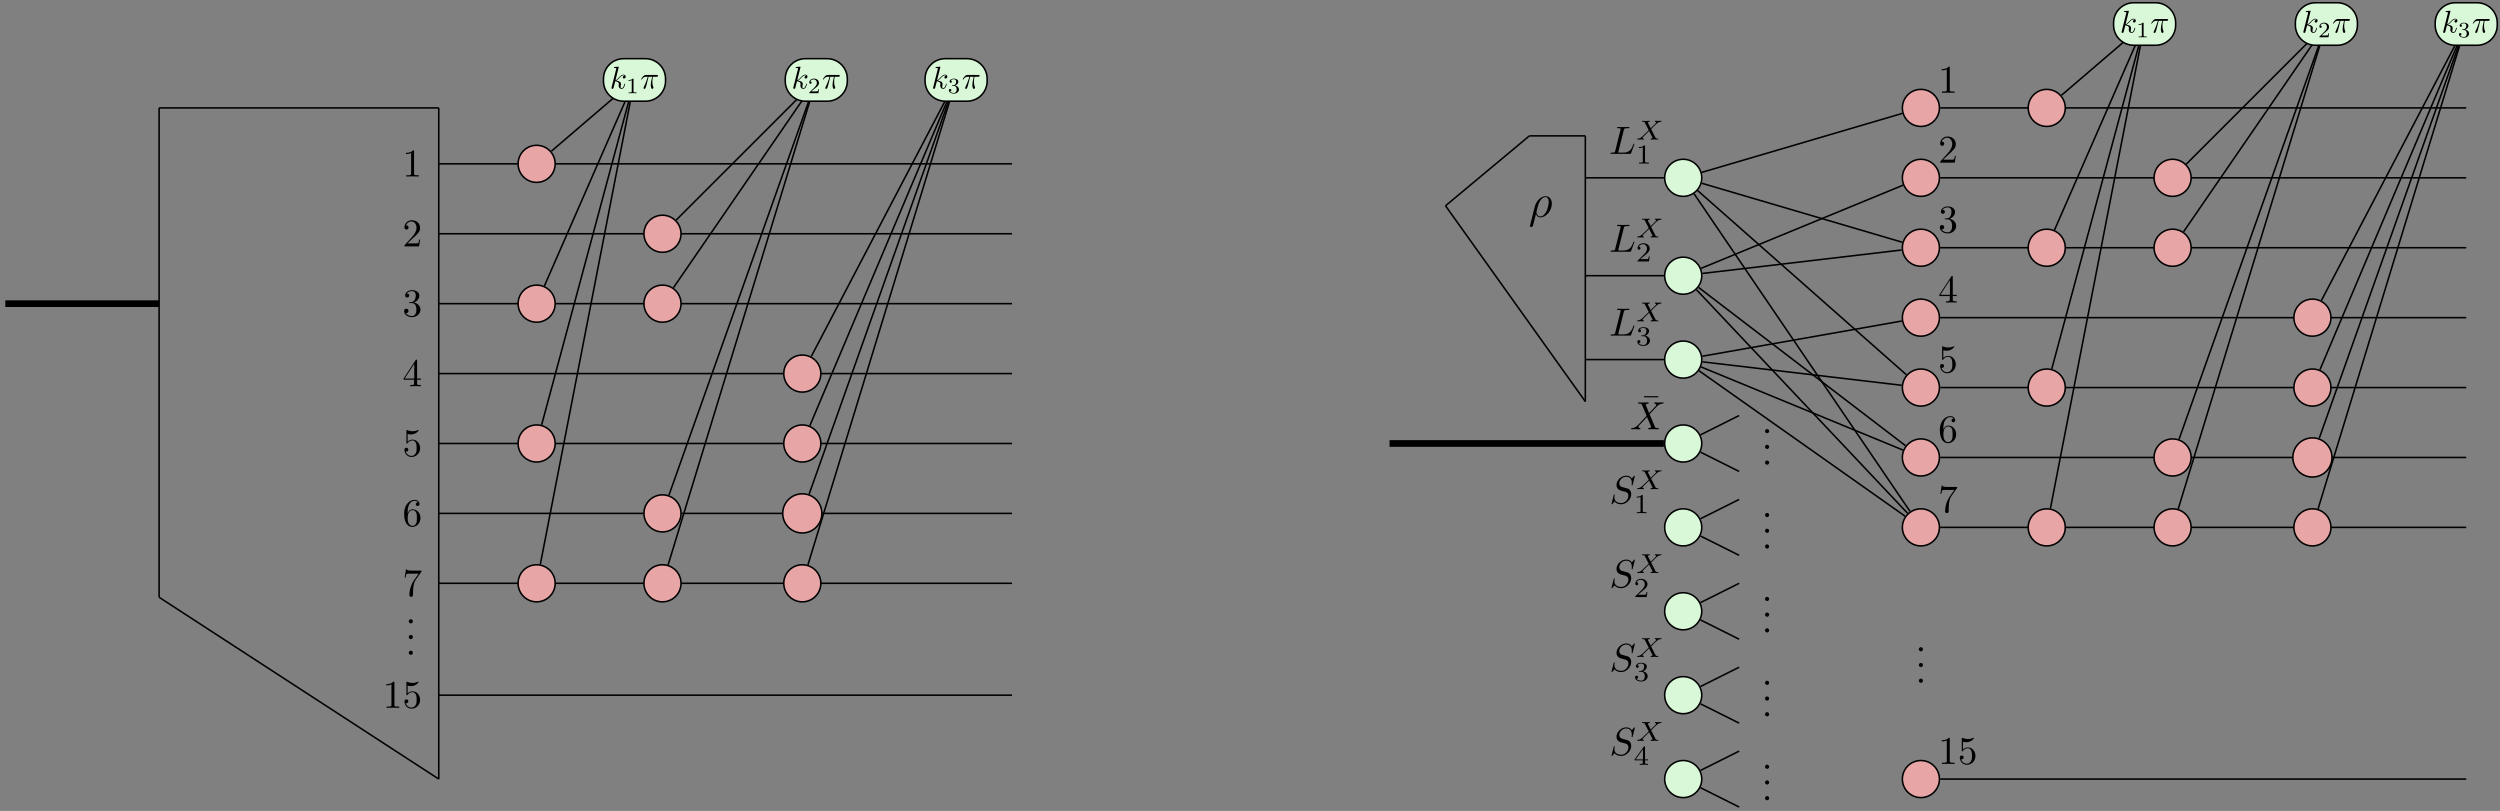 <?xml version="1.0" encoding="UTF-8"?>
<svg xmlns="http://www.w3.org/2000/svg" xmlns:xlink="http://www.w3.org/1999/xlink" width="633.532pt" height="205.508pt" viewBox="0 0 633.532 205.508" version="1.1">
<rect x="0" y="0" width="633.532" height="205.508" fill="#808080" stroke="none"/>
<defs>
<g>
<symbol overflow="visible" id="glyph0-0">
<path style="stroke:none;" d=""/>
</symbol>
<symbol overflow="visible" id="glyph0-1">
<path style="stroke:none;" d="M 2.281 -5.438 C 2.281 -5.453 2.281 -5.531 2.188 -5.531 C 2 -5.531 1.422 -5.469 1.219 -5.453 C 1.141 -5.438 1.062 -5.438 1.062 -5.297 C 1.062 -5.203 1.125 -5.203 1.25 -5.203 C 1.641 -5.203 1.656 -5.141 1.656 -5.062 L 1.625 -4.906 L 0.469 -0.312 C 0.438 -0.203 0.438 -0.188 0.438 -0.141 C 0.438 0.047 0.594 0.094 0.672 0.094 C 0.766 0.094 0.891 0.016 0.938 -0.078 C 0.984 -0.156 1.344 -1.625 1.391 -1.828 C 1.656 -1.797 2.312 -1.672 2.312 -1.141 C 2.312 -1.094 2.312 -1.062 2.281 -0.984 C 2.266 -0.891 2.25 -0.781 2.25 -0.703 C 2.25 -0.234 2.578 0.094 2.984 0.094 C 3.234 0.094 3.438 -0.047 3.625 -0.328 C 3.812 -0.688 3.906 -1.125 3.906 -1.141 C 3.906 -1.219 3.828 -1.219 3.812 -1.219 C 3.734 -1.219 3.719 -1.188 3.703 -1.078 C 3.531 -0.5 3.359 -0.094 3 -0.094 C 2.859 -0.094 2.75 -0.172 2.75 -0.469 C 2.75 -0.594 2.781 -0.781 2.812 -0.906 C 2.844 -1.047 2.844 -1.078 2.844 -1.156 C 2.844 -1.672 2.344 -1.906 1.672 -1.984 C 1.906 -2.141 2.172 -2.391 2.344 -2.578 C 2.734 -3 3.094 -3.344 3.484 -3.344 C 3.531 -3.344 3.547 -3.344 3.562 -3.344 C 3.656 -3.328 3.672 -3.328 3.734 -3.281 C 3.75 -3.266 3.75 -3.266 3.766 -3.25 C 3.375 -3.219 3.312 -2.906 3.312 -2.812 C 3.312 -2.688 3.391 -2.531 3.609 -2.531 C 3.812 -2.531 4.047 -2.703 4.047 -3.016 C 4.047 -3.266 3.859 -3.516 3.5 -3.516 C 3.281 -3.516 2.922 -3.453 2.344 -2.828 C 2.078 -2.516 1.766 -2.203 1.453 -2.078 Z M 2.281 -5.438 "/>
</symbol>
<symbol overflow="visible" id="glyph0-2">
<path style="stroke:none;" d="M 2.109 -2.969 L 3.016 -2.969 C 2.75 -1.797 2.672 -1.453 2.672 -0.922 C 2.672 -0.797 2.672 -0.578 2.734 -0.312 C 2.828 0.047 2.906 0.094 3.031 0.094 C 3.188 0.094 3.359 -0.062 3.359 -0.219 C 3.359 -0.266 3.359 -0.281 3.312 -0.391 C 3.078 -0.969 3.078 -1.484 3.078 -1.703 C 3.078 -2.125 3.125 -2.562 3.219 -2.969 L 4.125 -2.969 C 4.234 -2.969 4.516 -2.969 4.516 -3.25 C 4.516 -3.438 4.344 -3.438 4.203 -3.438 L 1.531 -3.438 C 1.359 -3.438 1.047 -3.438 0.703 -3.062 C 0.422 -2.75 0.219 -2.375 0.219 -2.344 C 0.219 -2.328 0.219 -2.266 0.312 -2.266 C 0.375 -2.266 0.391 -2.297 0.438 -2.359 C 0.828 -2.969 1.297 -2.969 1.453 -2.969 L 1.906 -2.969 C 1.656 -2.016 1.219 -1.047 0.891 -0.312 C 0.828 -0.203 0.828 -0.188 0.828 -0.125 C 0.828 0.031 0.953 0.094 1.047 0.094 C 1.297 0.094 1.359 -0.141 1.453 -0.438 C 1.562 -0.797 1.562 -0.812 1.672 -1.219 Z M 2.109 -2.969 "/>
</symbol>
<symbol overflow="visible" id="glyph1-0">
<path style="stroke:none;" d=""/>
</symbol>
<symbol overflow="visible" id="glyph1-1">
<path style="stroke:none;" d="M 1.875 -3.547 C 1.875 -3.703 1.859 -3.703 1.703 -3.703 C 1.344 -3.359 0.844 -3.344 0.609 -3.344 L 0.609 -3.141 C 0.734 -3.141 1.109 -3.141 1.422 -3.297 L 1.422 -0.453 C 1.422 -0.266 1.422 -0.203 0.859 -0.203 L 0.641 -0.203 L 0.641 0 C 0.75 0 1.438 -0.016 1.641 -0.016 C 1.812 -0.016 2.516 0 2.641 0 L 2.641 -0.203 L 2.422 -0.203 C 1.875 -0.203 1.875 -0.266 1.875 -0.453 Z M 1.875 -3.547 "/>
</symbol>
<symbol overflow="visible" id="glyph1-2">
<path style="stroke:none;" d="M 1.516 -1.859 C 1.953 -1.859 2.266 -1.562 2.266 -0.969 C 2.266 -0.266 1.875 -0.062 1.547 -0.062 C 1.328 -0.062 0.828 -0.125 0.594 -0.453 C 0.859 -0.469 0.922 -0.656 0.922 -0.766 C 0.922 -0.953 0.781 -1.078 0.609 -1.078 C 0.453 -1.078 0.297 -0.984 0.297 -0.75 C 0.297 -0.234 0.875 0.109 1.562 0.109 C 2.328 0.109 2.859 -0.406 2.859 -0.969 C 2.859 -1.406 2.516 -1.828 1.891 -1.969 C 2.484 -2.172 2.688 -2.594 2.688 -2.938 C 2.688 -3.375 2.188 -3.703 1.562 -3.703 C 0.953 -3.703 0.469 -3.406 0.469 -2.953 C 0.469 -2.766 0.594 -2.656 0.766 -2.656 C 0.938 -2.656 1.047 -2.781 1.047 -2.938 C 1.047 -3.109 0.938 -3.219 0.766 -3.234 C 0.953 -3.484 1.344 -3.547 1.547 -3.547 C 1.797 -3.547 2.156 -3.422 2.156 -2.938 C 2.156 -2.703 2.078 -2.438 1.938 -2.266 C 1.75 -2.062 1.594 -2.047 1.312 -2.031 C 1.172 -2.016 1.156 -2.016 1.125 -2.016 C 1.125 -2.016 1.078 -2 1.078 -1.938 C 1.078 -1.859 1.125 -1.859 1.219 -1.859 Z M 1.516 -1.859 "/>
</symbol>
<symbol overflow="visible" id="glyph1-3">
<path style="stroke:none;" d="M 2.812 -1.016 L 2.625 -1.016 C 2.609 -0.891 2.562 -0.562 2.484 -0.5 C 2.438 -0.469 2.016 -0.469 1.938 -0.469 L 0.906 -0.469 C 1.484 -1 1.688 -1.156 2.016 -1.406 C 2.438 -1.734 2.812 -2.094 2.812 -2.609 C 2.812 -3.297 2.219 -3.703 1.516 -3.703 C 0.812 -3.703 0.344 -3.219 0.344 -2.703 C 0.344 -2.422 0.594 -2.391 0.641 -2.391 C 0.781 -2.391 0.938 -2.484 0.938 -2.688 C 0.938 -2.781 0.906 -2.984 0.609 -2.984 C 0.781 -3.375 1.172 -3.5 1.422 -3.5 C 1.984 -3.5 2.281 -3.062 2.281 -2.609 C 2.281 -2.125 1.938 -1.75 1.75 -1.547 L 0.406 -0.219 C 0.344 -0.172 0.344 -0.156 0.344 0 L 2.656 0 Z M 2.812 -1.016 "/>
</symbol>
<symbol overflow="visible" id="glyph2-0">
<path style="stroke:none;" d=""/>
</symbol>
<symbol overflow="visible" id="glyph2-1">
<path style="stroke:none;" d="M 2.938 -6.375 C 2.938 -6.625 2.938 -6.641 2.703 -6.641 C 2.078 -6 1.203 -6 0.891 -6 L 0.891 -5.688 C 1.094 -5.688 1.672 -5.688 2.188 -5.953 L 2.188 -0.781 C 2.188 -0.422 2.156 -0.312 1.266 -0.312 L 0.953 -0.312 L 0.953 0 C 1.297 -0.031 2.156 -0.031 2.562 -0.031 C 2.953 -0.031 3.828 -0.031 4.172 0 L 4.172 -0.312 L 3.859 -0.312 C 2.953 -0.312 2.938 -0.422 2.938 -0.781 Z M 2.938 -6.375 "/>
</symbol>
<symbol overflow="visible" id="glyph2-2">
<path style="stroke:none;" d="M 1.266 -0.766 L 2.328 -1.797 C 3.875 -3.172 4.469 -3.703 4.469 -4.703 C 4.469 -5.844 3.578 -6.641 2.359 -6.641 C 1.234 -6.641 0.5 -5.719 0.5 -4.828 C 0.5 -4.281 1 -4.281 1.031 -4.281 C 1.203 -4.281 1.547 -4.391 1.547 -4.812 C 1.547 -5.062 1.359 -5.328 1.016 -5.328 C 0.938 -5.328 0.922 -5.328 0.891 -5.312 C 1.109 -5.969 1.656 -6.328 2.234 -6.328 C 3.141 -6.328 3.562 -5.516 3.562 -4.703 C 3.562 -3.906 3.078 -3.125 2.516 -2.5 L 0.609 -0.375 C 0.5 -0.266 0.5 -0.234 0.5 0 L 4.203 0 L 4.469 -1.734 L 4.234 -1.734 C 4.172 -1.438 4.109 -1 4 -0.844 C 3.938 -0.766 3.281 -0.766 3.062 -0.766 Z M 1.266 -0.766 "/>
</symbol>
<symbol overflow="visible" id="glyph2-3">
<path style="stroke:none;" d="M 2.891 -3.516 C 3.703 -3.781 4.281 -4.469 4.281 -5.266 C 4.281 -6.078 3.406 -6.641 2.453 -6.641 C 1.453 -6.641 0.688 -6.047 0.688 -5.281 C 0.688 -4.953 0.906 -4.766 1.203 -4.766 C 1.5 -4.766 1.703 -4.984 1.703 -5.281 C 1.703 -5.766 1.234 -5.766 1.094 -5.766 C 1.391 -6.266 2.047 -6.391 2.406 -6.391 C 2.828 -6.391 3.375 -6.172 3.375 -5.281 C 3.375 -5.156 3.344 -4.578 3.094 -4.141 C 2.797 -3.656 2.453 -3.625 2.203 -3.625 C 2.125 -3.609 1.891 -3.594 1.812 -3.594 C 1.734 -3.578 1.672 -3.562 1.672 -3.469 C 1.672 -3.359 1.734 -3.359 1.906 -3.359 L 2.344 -3.359 C 3.156 -3.359 3.531 -2.688 3.531 -1.703 C 3.531 -0.344 2.844 -0.062 2.406 -0.062 C 1.969 -0.062 1.219 -0.234 0.875 -0.812 C 1.219 -0.766 1.531 -0.984 1.531 -1.359 C 1.531 -1.719 1.266 -1.922 0.984 -1.922 C 0.734 -1.922 0.422 -1.781 0.422 -1.344 C 0.422 -0.438 1.344 0.219 2.438 0.219 C 3.656 0.219 4.562 -0.688 4.562 -1.703 C 4.562 -2.516 3.922 -3.297 2.891 -3.516 Z M 2.891 -3.516 "/>
</symbol>
<symbol overflow="visible" id="glyph2-4">
<path style="stroke:none;" d="M 2.938 -1.641 L 2.938 -0.781 C 2.938 -0.422 2.906 -0.312 2.172 -0.312 L 1.969 -0.312 L 1.969 0 C 2.375 -0.031 2.891 -0.031 3.312 -0.031 C 3.734 -0.031 4.25 -0.031 4.672 0 L 4.672 -0.312 L 4.453 -0.312 C 3.719 -0.312 3.703 -0.422 3.703 -0.781 L 3.703 -1.641 L 4.688 -1.641 L 4.688 -1.953 L 3.703 -1.953 L 3.703 -6.484 C 3.703 -6.688 3.703 -6.75 3.531 -6.75 C 3.453 -6.75 3.422 -6.75 3.344 -6.625 L 0.281 -1.953 L 0.281 -1.641 Z M 2.984 -1.953 L 0.562 -1.953 L 2.984 -5.672 Z M 2.984 -1.953 "/>
</symbol>
<symbol overflow="visible" id="glyph2-5">
<path style="stroke:none;" d="M 4.469 -2 C 4.469 -3.188 3.656 -4.188 2.578 -4.188 C 2.109 -4.188 1.672 -4.031 1.312 -3.672 L 1.312 -5.625 C 1.516 -5.562 1.844 -5.5 2.156 -5.5 C 3.391 -5.5 4.094 -6.406 4.094 -6.531 C 4.094 -6.594 4.062 -6.641 3.984 -6.641 C 3.984 -6.641 3.953 -6.641 3.906 -6.609 C 3.703 -6.516 3.219 -6.312 2.547 -6.312 C 2.156 -6.312 1.688 -6.391 1.219 -6.594 C 1.141 -6.625 1.125 -6.625 1.109 -6.625 C 1 -6.625 1 -6.547 1 -6.391 L 1 -3.438 C 1 -3.266 1 -3.188 1.141 -3.188 C 1.219 -3.188 1.234 -3.203 1.281 -3.266 C 1.391 -3.422 1.75 -3.969 2.562 -3.969 C 3.078 -3.969 3.328 -3.516 3.406 -3.328 C 3.562 -2.953 3.594 -2.578 3.594 -2.078 C 3.594 -1.719 3.594 -1.125 3.344 -0.703 C 3.109 -0.312 2.734 -0.062 2.281 -0.062 C 1.562 -0.062 0.984 -0.594 0.812 -1.172 C 0.844 -1.172 0.875 -1.156 0.984 -1.156 C 1.312 -1.156 1.484 -1.406 1.484 -1.641 C 1.484 -1.891 1.312 -2.141 0.984 -2.141 C 0.844 -2.141 0.5 -2.062 0.5 -1.609 C 0.5 -0.75 1.188 0.219 2.297 0.219 C 3.453 0.219 4.469 -0.734 4.469 -2 Z M 4.469 -2 "/>
</symbol>
<symbol overflow="visible" id="glyph2-6">
<path style="stroke:none;" d="M 1.312 -3.266 L 1.312 -3.516 C 1.312 -6.031 2.547 -6.391 3.062 -6.391 C 3.297 -6.391 3.719 -6.328 3.938 -5.984 C 3.781 -5.984 3.391 -5.984 3.391 -5.547 C 3.391 -5.234 3.625 -5.078 3.844 -5.078 C 4 -5.078 4.312 -5.172 4.312 -5.562 C 4.312 -6.156 3.875 -6.641 3.047 -6.641 C 1.766 -6.641 0.422 -5.359 0.422 -3.156 C 0.422 -0.484 1.578 0.219 2.5 0.219 C 3.609 0.219 4.562 -0.719 4.562 -2.031 C 4.562 -3.297 3.672 -4.25 2.562 -4.25 C 1.891 -4.25 1.516 -3.75 1.312 -3.266 Z M 2.5 -0.062 C 1.875 -0.062 1.578 -0.656 1.516 -0.812 C 1.328 -1.281 1.328 -2.078 1.328 -2.25 C 1.328 -3.031 1.656 -4.031 2.547 -4.031 C 2.719 -4.031 3.172 -4.031 3.484 -3.406 C 3.656 -3.047 3.656 -2.531 3.656 -2.047 C 3.656 -1.562 3.656 -1.062 3.484 -0.703 C 3.188 -0.109 2.734 -0.062 2.5 -0.062 Z M 2.5 -0.062 "/>
</symbol>
<symbol overflow="visible" id="glyph2-7">
<path style="stroke:none;" d="M 4.75 -6.078 C 4.828 -6.188 4.828 -6.203 4.828 -6.422 L 2.406 -6.422 C 1.203 -6.422 1.172 -6.547 1.141 -6.734 L 0.891 -6.734 L 0.562 -4.688 L 0.812 -4.688 C 0.844 -4.844 0.922 -5.469 1.062 -5.594 C 1.125 -5.656 1.906 -5.656 2.031 -5.656 L 4.094 -5.656 C 3.984 -5.5 3.203 -4.406 2.984 -4.078 C 2.078 -2.734 1.75 -1.344 1.75 -0.328 C 1.75 -0.234 1.75 0.219 2.219 0.219 C 2.672 0.219 2.672 -0.234 2.672 -0.328 L 2.672 -0.844 C 2.672 -1.391 2.703 -1.938 2.781 -2.469 C 2.828 -2.703 2.953 -3.562 3.406 -4.172 Z M 4.75 -6.078 "/>
</symbol>
<symbol overflow="visible" id="glyph2-8">
<path style="stroke:none;" d="M 1.906 -0.531 C 1.906 -0.812 1.672 -1.062 1.391 -1.062 C 1.094 -1.062 0.859 -0.812 0.859 -0.531 C 0.859 -0.234 1.094 0 1.391 0 C 1.672 0 1.906 -0.234 1.906 -0.531 Z M 1.906 -0.531 "/>
</symbol>
<symbol overflow="visible" id="glyph2-9">
<path style="stroke:none;" d="M 4.281 -5.578 L 4.281 -5.875 L 0.688 -5.875 L 0.688 -5.578 Z M 4.281 -5.578 "/>
</symbol>
<symbol overflow="visible" id="glyph3-0">
<path style="stroke:none;" d=""/>
</symbol>
<symbol overflow="visible" id="glyph3-1">
<path style="stroke:none;" d="M 3.734 -6.031 C 3.812 -6.391 3.844 -6.5 4.781 -6.5 C 5.078 -6.5 5.156 -6.5 5.156 -6.688 C 5.156 -6.812 5.047 -6.812 5 -6.812 C 4.672 -6.812 3.859 -6.781 3.531 -6.781 C 3.234 -6.781 2.5 -6.812 2.203 -6.812 C 2.141 -6.812 2.016 -6.812 2.016 -6.609 C 2.016 -6.5 2.109 -6.5 2.297 -6.5 C 2.312 -6.5 2.5 -6.5 2.672 -6.484 C 2.844 -6.453 2.938 -6.453 2.938 -6.312 C 2.938 -6.281 2.938 -6.25 2.906 -6.125 L 1.562 -0.781 C 1.469 -0.391 1.453 -0.312 0.656 -0.312 C 0.484 -0.312 0.391 -0.312 0.391 -0.109 C 0.391 0 0.484 0 0.656 0 L 5.281 0 C 5.516 0 5.516 0 5.578 -0.172 L 6.375 -2.328 C 6.406 -2.438 6.406 -2.453 6.406 -2.469 C 6.406 -2.5 6.375 -2.578 6.297 -2.578 C 6.203 -2.578 6.188 -2.516 6.125 -2.359 C 5.781 -1.453 5.344 -0.312 3.625 -0.312 L 2.688 -0.312 C 2.547 -0.312 2.516 -0.312 2.469 -0.312 C 2.359 -0.328 2.328 -0.344 2.328 -0.422 C 2.328 -0.453 2.328 -0.469 2.375 -0.641 Z M 3.734 -6.031 "/>
</symbol>
<symbol overflow="visible" id="glyph3-2">
<path style="stroke:none;" d="M 6.438 -6.922 C 6.438 -6.953 6.406 -7.031 6.312 -7.031 C 6.266 -7.031 6.266 -7.016 6.141 -6.875 L 5.656 -6.312 C 5.406 -6.781 4.891 -7.031 4.234 -7.031 C 2.969 -7.031 1.781 -5.875 1.781 -4.672 C 1.781 -3.875 2.297 -3.406 2.812 -3.266 L 3.875 -2.984 C 4.25 -2.891 4.797 -2.734 4.797 -1.922 C 4.797 -1.031 3.984 -0.094 3 -0.094 C 2.359 -0.094 1.25 -0.312 1.25 -1.547 C 1.25 -1.781 1.312 -2.031 1.312 -2.078 C 1.328 -2.125 1.328 -2.141 1.328 -2.156 C 1.328 -2.25 1.266 -2.266 1.219 -2.266 C 1.172 -2.266 1.141 -2.25 1.109 -2.219 C 1.078 -2.188 0.516 0.094 0.516 0.125 C 0.516 0.172 0.562 0.219 0.625 0.219 C 0.672 0.219 0.688 0.203 0.812 0.062 L 1.297 -0.5 C 1.719 0.078 2.406 0.219 2.984 0.219 C 4.344 0.219 5.516 -1.109 5.516 -2.344 C 5.516 -3.031 5.172 -3.375 5.031 -3.516 C 4.797 -3.734 4.641 -3.781 3.766 -4 C 3.531 -4.062 3.188 -4.172 3.094 -4.188 C 2.828 -4.281 2.484 -4.562 2.484 -5.094 C 2.484 -5.906 3.281 -6.75 4.234 -6.75 C 5.047 -6.75 5.656 -6.312 5.656 -5.203 C 5.656 -4.891 5.625 -4.703 5.625 -4.641 C 5.625 -4.641 5.625 -4.547 5.734 -4.547 C 5.844 -4.547 5.859 -4.578 5.891 -4.75 Z M 6.438 -6.922 "/>
</symbol>
<symbol overflow="visible" id="glyph3-3">
<path style="stroke:none;" d="M 4.828 -4.094 L 4 -6.078 C 3.969 -6.156 3.953 -6.203 3.953 -6.203 C 3.953 -6.266 4.109 -6.453 4.531 -6.5 C 4.641 -6.516 4.734 -6.516 4.734 -6.688 C 4.734 -6.812 4.609 -6.812 4.578 -6.812 C 4.172 -6.812 3.75 -6.781 3.328 -6.781 C 3.078 -6.781 2.469 -6.812 2.219 -6.812 C 2.156 -6.812 2.031 -6.812 2.031 -6.609 C 2.031 -6.5 2.141 -6.5 2.266 -6.5 C 2.859 -6.5 2.922 -6.406 3.016 -6.188 L 4.188 -3.406 L 2.078 -1.141 L 1.953 -1.031 C 1.469 -0.5 1 -0.344 0.484 -0.312 C 0.359 -0.297 0.266 -0.297 0.266 -0.109 C 0.266 -0.094 0.266 0 0.406 0 C 0.703 0 1.031 -0.031 1.328 -0.031 C 1.703 -0.031 2.094 0 2.453 0 C 2.516 0 2.625 0 2.625 -0.203 C 2.625 -0.297 2.531 -0.312 2.516 -0.312 C 2.422 -0.312 2.109 -0.344 2.109 -0.625 C 2.109 -0.781 2.266 -0.938 2.375 -1.062 L 3.406 -2.141 L 4.297 -3.125 L 5.297 -0.734 C 5.344 -0.625 5.359 -0.625 5.359 -0.594 C 5.359 -0.516 5.156 -0.344 4.781 -0.312 C 4.672 -0.297 4.578 -0.297 4.578 -0.125 C 4.578 0 4.688 0 4.719 0 C 5 0 5.703 -0.031 5.984 -0.031 C 6.234 -0.031 6.844 0 7.094 0 C 7.156 0 7.281 0 7.281 -0.188 C 7.281 -0.312 7.172 -0.312 7.094 -0.312 C 6.438 -0.312 6.406 -0.344 6.234 -0.75 C 5.859 -1.672 5.188 -3.234 4.953 -3.828 C 5.625 -4.531 6.672 -5.719 7 -5.984 C 7.281 -6.234 7.672 -6.469 8.266 -6.5 C 8.391 -6.516 8.484 -6.516 8.484 -6.703 C 8.484 -6.703 8.484 -6.812 8.359 -6.812 C 8.062 -6.812 7.719 -6.781 7.422 -6.781 C 7.047 -6.781 6.672 -6.812 6.312 -6.812 C 6.25 -6.812 6.125 -6.812 6.125 -6.609 C 6.125 -6.547 6.172 -6.516 6.234 -6.5 C 6.328 -6.484 6.641 -6.469 6.641 -6.188 C 6.641 -6.047 6.531 -5.922 6.453 -5.828 Z M 4.828 -4.094 "/>
</symbol>
<symbol overflow="visible" id="glyph4-0">
<path style="stroke:none;" d=""/>
</symbol>
<symbol overflow="visible" id="glyph4-1">
<path style="stroke:none;" d="M 3.875 -2.656 L 4.531 -3.328 C 5.422 -4.203 5.703 -4.469 6.328 -4.516 C 6.422 -4.516 6.5 -4.516 6.5 -4.656 C 6.5 -4.734 6.422 -4.766 6.406 -4.766 C 6.203 -4.766 5.953 -4.734 5.75 -4.734 C 5.562 -4.734 5.125 -4.766 4.938 -4.766 C 4.891 -4.766 4.797 -4.734 4.797 -4.609 C 4.797 -4.594 4.797 -4.516 4.906 -4.516 C 4.969 -4.5 5.141 -4.484 5.141 -4.328 C 5.141 -4.234 5.031 -4.125 4.969 -4.047 C 4.906 -4 4.031 -3.141 3.766 -2.875 L 3.062 -4.234 C 3.047 -4.266 3.031 -4.312 3.031 -4.328 C 3.031 -4.391 3.156 -4.5 3.406 -4.516 C 3.453 -4.516 3.547 -4.516 3.547 -4.656 C 3.547 -4.672 3.547 -4.766 3.422 -4.766 C 3.281 -4.766 3.109 -4.734 2.969 -4.734 C 2.812 -4.734 2.656 -4.734 2.516 -4.734 C 2.391 -4.734 2.219 -4.734 2.094 -4.734 C 1.984 -4.75 1.828 -4.766 1.719 -4.766 C 1.688 -4.766 1.578 -4.766 1.578 -4.609 C 1.578 -4.516 1.672 -4.516 1.781 -4.516 C 2.188 -4.516 2.219 -4.438 2.281 -4.297 L 3.266 -2.375 L 2.875 -1.984 C 2.734 -1.859 2.406 -1.547 2.281 -1.422 C 1.438 -0.578 1.156 -0.281 0.516 -0.25 C 0.422 -0.25 0.344 -0.25 0.344 -0.094 C 0.344 -0.062 0.375 0 0.453 0 C 0.641 0 0.891 -0.031 1.094 -0.031 C 1.219 -0.031 1.391 -0.031 1.5 -0.016 C 1.625 -0.016 1.781 0 1.906 0 C 1.938 0 2.047 0 2.047 -0.141 C 2.047 -0.25 1.969 -0.25 1.922 -0.25 C 1.859 -0.266 1.703 -0.281 1.703 -0.422 C 1.703 -0.531 1.797 -0.625 1.953 -0.781 L 3.359 -2.172 L 4.203 -0.516 C 4.25 -0.453 4.25 -0.438 4.25 -0.422 C 4.25 -0.391 4.125 -0.266 3.875 -0.25 C 3.812 -0.25 3.734 -0.25 3.734 -0.094 C 3.734 -0.094 3.734 0 3.844 0 C 4 0 4.172 -0.016 4.312 -0.016 C 4.453 -0.016 4.625 -0.031 4.766 -0.031 C 4.891 -0.031 5.047 -0.031 5.172 -0.016 C 5.297 -0.016 5.438 0 5.547 0 C 5.594 0 5.703 0 5.703 -0.156 C 5.703 -0.25 5.609 -0.25 5.5 -0.25 C 5.094 -0.25 5.062 -0.328 5 -0.453 Z M 3.875 -2.656 "/>
</symbol>
<symbol overflow="visible" id="glyph5-0">
<path style="stroke:none;" d=""/>
</symbol>
<symbol overflow="visible" id="glyph5-1">
<path style="stroke:none;" d="M 1.906 -2.328 C 2.453 -2.328 2.844 -1.953 2.844 -1.203 C 2.844 -0.344 2.328 -0.078 1.938 -0.078 C 1.656 -0.078 1.031 -0.156 0.75 -0.578 C 1.078 -0.578 1.156 -0.812 1.156 -0.969 C 1.156 -1.188 0.984 -1.344 0.766 -1.344 C 0.578 -1.344 0.375 -1.219 0.375 -0.938 C 0.375 -0.281 1.094 0.141 1.938 0.141 C 2.906 0.141 3.578 -0.516 3.578 -1.203 C 3.578 -1.75 3.141 -2.297 2.375 -2.453 C 3.094 -2.719 3.359 -3.234 3.359 -3.672 C 3.359 -4.219 2.734 -4.625 1.953 -4.625 C 1.188 -4.625 0.594 -4.25 0.594 -3.688 C 0.594 -3.453 0.75 -3.328 0.953 -3.328 C 1.172 -3.328 1.312 -3.484 1.312 -3.672 C 1.312 -3.875 1.172 -4.031 0.953 -4.047 C 1.203 -4.344 1.672 -4.422 1.938 -4.422 C 2.25 -4.422 2.688 -4.266 2.688 -3.672 C 2.688 -3.375 2.594 -3.047 2.406 -2.844 C 2.188 -2.578 1.984 -2.562 1.641 -2.531 C 1.469 -2.516 1.453 -2.516 1.422 -2.516 C 1.406 -2.516 1.344 -2.5 1.344 -2.422 C 1.344 -2.328 1.406 -2.328 1.531 -2.328 Z M 1.906 -2.328 "/>
</symbol>
<symbol overflow="visible" id="glyph5-2">
<path style="stroke:none;" d="M 3.516 -1.266 L 3.281 -1.266 C 3.266 -1.109 3.188 -0.703 3.094 -0.641 C 3.047 -0.594 2.516 -0.594 2.406 -0.594 L 1.125 -0.594 C 1.859 -1.234 2.109 -1.438 2.516 -1.766 C 3.031 -2.172 3.516 -2.609 3.516 -3.266 C 3.516 -4.109 2.781 -4.625 1.891 -4.625 C 1.031 -4.625 0.438 -4.016 0.438 -3.375 C 0.438 -3.031 0.734 -2.984 0.812 -2.984 C 0.969 -2.984 1.172 -3.109 1.172 -3.359 C 1.172 -3.484 1.125 -3.734 0.766 -3.734 C 0.984 -4.219 1.453 -4.375 1.781 -4.375 C 2.484 -4.375 2.844 -3.828 2.844 -3.266 C 2.844 -2.656 2.406 -2.188 2.188 -1.938 L 0.516 -0.266 C 0.438 -0.203 0.438 -0.188 0.438 0 L 3.312 0 Z M 3.516 -1.266 "/>
</symbol>
<symbol overflow="visible" id="glyph5-3">
<path style="stroke:none;" d="M 2.328 -4.438 C 2.328 -4.625 2.328 -4.625 2.125 -4.625 C 1.672 -4.188 1.047 -4.188 0.766 -4.188 L 0.766 -3.938 C 0.922 -3.938 1.391 -3.938 1.766 -4.125 L 1.766 -0.578 C 1.766 -0.344 1.766 -0.25 1.078 -0.25 L 0.812 -0.25 L 0.812 0 C 0.938 0 1.797 -0.031 2.047 -0.031 C 2.266 -0.031 3.141 0 3.297 0 L 3.297 -0.25 L 3.031 -0.25 C 2.328 -0.25 2.328 -0.344 2.328 -0.578 Z M 2.328 -4.438 "/>
</symbol>
<symbol overflow="visible" id="glyph5-4">
<path style="stroke:none;" d="M 3.688 -1.141 L 3.688 -1.391 L 2.906 -1.391 L 2.906 -4.5 C 2.906 -4.641 2.906 -4.703 2.766 -4.703 C 2.672 -4.703 2.641 -4.703 2.578 -4.594 L 0.266 -1.391 L 0.266 -1.141 L 2.328 -1.141 L 2.328 -0.578 C 2.328 -0.328 2.328 -0.25 1.75 -0.25 L 1.562 -0.25 L 1.562 0 C 1.922 -0.016 2.359 -0.031 2.609 -0.031 C 2.875 -0.031 3.312 -0.016 3.672 0 L 3.672 -0.25 L 3.484 -0.25 C 2.906 -0.25 2.906 -0.328 2.906 -0.578 L 2.906 -1.141 Z M 2.375 -3.938 L 2.375 -1.391 L 0.531 -1.391 Z M 2.375 -3.938 "/>
</symbol>
<symbol overflow="visible" id="glyph6-0">
<path style="stroke:none;" d=""/>
</symbol>
<symbol overflow="visible" id="glyph6-1">
<path style="stroke:none;" d="M 0.375 2.062 C 0.359 2.125 0.328 2.203 0.328 2.266 C 0.328 2.453 0.484 2.562 0.656 2.562 C 0.844 2.562 1 2.453 1.078 2.281 C 1.125 2.172 1.453 0.734 1.844 -0.734 C 2.078 -0.125 2.516 0.125 2.984 0.125 C 4.344 0.125 5.875 -1.547 5.875 -3.359 C 5.875 -4.641 5.094 -5.266 4.266 -5.266 C 3.219 -5.266 1.938 -4.188 1.547 -2.594 Z M 2.969 -0.125 C 2.156 -0.125 1.953 -1.062 1.953 -1.203 C 1.953 -1.281 2.266 -2.422 2.297 -2.594 C 2.906 -4.969 4.078 -5.031 4.25 -5.031 C 4.797 -5.031 5.094 -4.547 5.094 -3.844 C 5.094 -3.234 4.766 -2.047 4.562 -1.547 C 4.203 -0.719 3.578 -0.125 2.969 -0.125 Z M 2.969 -0.125 "/>
</symbol>
</g>
<clipPath id="clip1">
  <path d="M 425 193 L 447 193 L 447 205.508 L 425 205.508 Z M 425 193 "/>
</clipPath>
<clipPath id="clip2">
  <path d="M 611 0 L 633.531 0 L 633.531 18 L 611 18 Z M 611 0 "/>
</clipPath>
<clipPath id="clip3">
  <path d="M 476 187 L 498 187 L 498 205.508 L 476 205.508 Z M 476 187 "/>
</clipPath>
<clipPath id="clip4">
  <path d="M 416 187 L 437 187 L 437 205.508 L 416 205.508 Z M 416 187 "/>
</clipPath>
</defs>
<g id="surface1">
<path style="fill:none;stroke-width:0.399;stroke-linecap:butt;stroke-linejoin:miter;stroke:rgb(0%,0%,0%);stroke-opacity:1;stroke-miterlimit:10;" d="M 232.87 101.907 L 212.773 84.685 " transform="matrix(1,0,0,-1,309.614,108.841)"/>
<path style="fill:none;stroke-width:0.399;stroke-linecap:butt;stroke-linejoin:miter;stroke:rgb(0%,0%,0%);stroke-opacity:1;stroke-miterlimit:10;" d="M 233.488 101.907 L 211.019 50.548 " transform="matrix(1,0,0,-1,309.614,108.841)"/>
<path style="fill:none;stroke-width:0.399;stroke-linecap:butt;stroke-linejoin:miter;stroke:rgb(0%,0%,0%);stroke-opacity:1;stroke-miterlimit:10;" d="M 233.632 101.907 L 210.331 15.357 " transform="matrix(1,0,0,-1,309.614,108.841)"/>
<path style="fill:none;stroke-width:0.399;stroke-linecap:butt;stroke-linejoin:miter;stroke:rgb(0%,0%,0%);stroke-opacity:1;stroke-miterlimit:10;" d="M 233.695 101.907 L 209.991 -19.999 " transform="matrix(1,0,0,-1,309.614,108.841)"/>
<path style="fill:none;stroke-width:0.399;stroke-linecap:butt;stroke-linejoin:miter;stroke:rgb(0%,0%,0%);stroke-opacity:1;stroke-miterlimit:10;" d="M 314.913 101.907 L 278.652 32.685 " transform="matrix(1,0,0,-1,309.614,108.841)"/>
<path style="fill:none;stroke-width:0.399;stroke-linecap:butt;stroke-linejoin:miter;stroke:rgb(0%,0%,0%);stroke-opacity:1;stroke-miterlimit:10;" d="M 314.999 101.907 L 278.288 15.138 " transform="matrix(1,0,0,-1,309.614,108.841)"/>
<path style="fill:none;stroke-width:0.399;stroke-linecap:butt;stroke-linejoin:miter;stroke:rgb(0%,0%,0%);stroke-opacity:1;stroke-miterlimit:10;" d="M 315.097 101.907 L 277.812 -20.12 " transform="matrix(1,0,0,-1,309.614,108.841)"/>
<path style="fill:none;stroke-width:0.399;stroke-linecap:butt;stroke-linejoin:miter;stroke:rgb(0%,0%,0%);stroke-opacity:1;stroke-miterlimit:10;" d="M 279.074 101.907 L 244.409 67.243 " transform="matrix(1,0,0,-1,309.614,108.841)"/>
<path style="fill:none;stroke-width:0.399;stroke-linecap:butt;stroke-linejoin:miter;stroke:rgb(0%,0%,0%);stroke-opacity:1;stroke-miterlimit:10;" d="M 279.339 101.907 L 243.722 50.099 " transform="matrix(1,0,0,-1,309.614,108.841)"/>
<path style="fill:none;stroke-width:0.399;stroke-linecap:butt;stroke-linejoin:miter;stroke:rgb(0%,0%,0%);stroke-opacity:1;stroke-miterlimit:10;" d="M 279.624 101.907 L 242.585 -2.471 " transform="matrix(1,0,0,-1,309.614,108.841)"/>
<path style="fill:none;stroke-width:0.399;stroke-linecap:butt;stroke-linejoin:miter;stroke:rgb(0%,0%,0%);stroke-opacity:1;stroke-miterlimit:10;" d="M 279.663 101.907 L 242.378 -20.12 " transform="matrix(1,0,0,-1,309.614,108.841)"/>
<path style="fill:none;stroke-width:0.399;stroke-linecap:butt;stroke-linejoin:miter;stroke:rgb(0%,0%,0%);stroke-opacity:1;stroke-miterlimit:10;" d="M 182.062 81.497 L 315.359 81.497 " transform="matrix(1,0,0,-1,309.614,108.841)"/>
<path style="fill:none;stroke-width:0.399;stroke-linecap:butt;stroke-linejoin:miter;stroke:rgb(0%,0%,0%);stroke-opacity:1;stroke-miterlimit:10;" d="M 182.062 63.779 L 315.359 63.779 " transform="matrix(1,0,0,-1,309.614,108.841)"/>
<path style="fill:none;stroke-width:0.399;stroke-linecap:butt;stroke-linejoin:miter;stroke:rgb(0%,0%,0%);stroke-opacity:1;stroke-miterlimit:10;" d="M 182.062 46.064 L 315.359 46.064 " transform="matrix(1,0,0,-1,309.614,108.841)"/>
<path style="fill:none;stroke-width:0.399;stroke-linecap:butt;stroke-linejoin:miter;stroke:rgb(0%,0%,0%);stroke-opacity:1;stroke-miterlimit:10;" d="M 182.062 28.345 L 315.359 28.345 " transform="matrix(1,0,0,-1,309.614,108.841)"/>
<path style="fill:none;stroke-width:0.399;stroke-linecap:butt;stroke-linejoin:miter;stroke:rgb(0%,0%,0%);stroke-opacity:1;stroke-miterlimit:10;" d="M 182.062 10.63 L 315.359 10.63 " transform="matrix(1,0,0,-1,309.614,108.841)"/>
<path style="fill:none;stroke-width:0.399;stroke-linecap:butt;stroke-linejoin:miter;stroke:rgb(0%,0%,0%);stroke-opacity:1;stroke-miterlimit:10;" d="M 182.062 -7.085 L 315.359 -7.085 " transform="matrix(1,0,0,-1,309.614,108.841)"/>
<path style="fill:none;stroke-width:0.399;stroke-linecap:butt;stroke-linejoin:miter;stroke:rgb(0%,0%,0%);stroke-opacity:1;stroke-miterlimit:10;" d="M 182.062 -24.804 L 315.359 -24.804 " transform="matrix(1,0,0,-1,309.614,108.841)"/>
<path style="fill:none;stroke-width:0.399;stroke-linecap:butt;stroke-linejoin:miter;stroke:rgb(0%,0%,0%);stroke-opacity:1;stroke-miterlimit:10;" d="M 182.062 -88.585 L 315.359 -88.585 " transform="matrix(1,0,0,-1,309.614,108.841)"/>
<path style="fill:none;stroke-width:0.399;stroke-linecap:butt;stroke-linejoin:miter;stroke:rgb(0%,0%,0%);stroke-opacity:1;stroke-miterlimit:10;" d="M 121.628 65.161 L 172.472 80.114 " transform="matrix(1,0,0,-1,309.614,108.841)"/>
<path style="fill:none;stroke-width:0.399;stroke-linecap:butt;stroke-linejoin:miter;stroke:rgb(0%,0%,0%);stroke-opacity:1;stroke-miterlimit:10;" d="M 121.628 62.4 L 172.472 47.446 " transform="matrix(1,0,0,-1,309.614,108.841)"/>
<path style="fill:none;stroke-width:0.399;stroke-linecap:butt;stroke-linejoin:miter;stroke:rgb(0%,0%,0%);stroke-opacity:1;stroke-miterlimit:10;" d="M 120.601 60.54 L 173.495 13.868 " transform="matrix(1,0,0,-1,309.614,108.841)"/>
<path style="fill:none;stroke-width:0.399;stroke-linecap:butt;stroke-linejoin:miter;stroke:rgb(0%,0%,0%);stroke-opacity:1;stroke-miterlimit:10;" d="M 119.683 59.732 L 174.413 -20.757 " transform="matrix(1,0,0,-1,309.614,108.841)"/>
<path style="fill:none;stroke-width:0.399;stroke-linecap:butt;stroke-linejoin:miter;stroke:rgb(0%,0%,0%);stroke-opacity:1;stroke-miterlimit:10;" d="M 121.456 40.841 L 172.64 61.915 " transform="matrix(1,0,0,-1,309.614,108.841)"/>
<path style="fill:none;stroke-width:0.399;stroke-linecap:butt;stroke-linejoin:miter;stroke:rgb(0%,0%,0%);stroke-opacity:1;stroke-miterlimit:10;" d="M 121.792 39.548 L 172.304 45.493 " transform="matrix(1,0,0,-1,309.614,108.841)"/>
<path style="fill:none;stroke-width:0.399;stroke-linecap:butt;stroke-linejoin:miter;stroke:rgb(0%,0%,0%);stroke-opacity:1;stroke-miterlimit:10;" d="M 120.82 36.005 L 173.281 -4.112 " transform="matrix(1,0,0,-1,309.614,108.841)"/>
<path style="fill:none;stroke-width:0.399;stroke-linecap:butt;stroke-linejoin:miter;stroke:rgb(0%,0%,0%);stroke-opacity:1;stroke-miterlimit:10;" d="M 120.292 35.419 L 173.808 -21.245 " transform="matrix(1,0,0,-1,309.614,108.841)"/>
<path style="fill:none;stroke-width:0.399;stroke-linecap:butt;stroke-linejoin:miter;stroke:rgb(0%,0%,0%);stroke-opacity:1;stroke-miterlimit:10;" d="M 121.753 18.568 L 172.347 27.497 " transform="matrix(1,0,0,-1,309.614,108.841)"/>
<path style="fill:none;stroke-width:0.399;stroke-linecap:butt;stroke-linejoin:miter;stroke:rgb(0%,0%,0%);stroke-opacity:1;stroke-miterlimit:10;" d="M 121.792 17.146 L 172.304 11.2 " transform="matrix(1,0,0,-1,309.614,108.841)"/>
<path style="fill:none;stroke-width:0.399;stroke-linecap:butt;stroke-linejoin:miter;stroke:rgb(0%,0%,0%);stroke-opacity:1;stroke-miterlimit:10;" d="M 121.456 15.853 L 172.64 -5.221 " transform="matrix(1,0,0,-1,309.614,108.841)"/>
<path style="fill:none;stroke-width:0.399;stroke-linecap:butt;stroke-linejoin:miter;stroke:rgb(0%,0%,0%);stroke-opacity:1;stroke-miterlimit:10;" d="M 120.929 14.896 L 173.167 -21.979 " transform="matrix(1,0,0,-1,309.614,108.841)"/>
<path style="fill:none;stroke-width:0.399;stroke-linecap:butt;stroke-linejoin:miter;stroke:rgb(0%,0%,0%);stroke-opacity:1;stroke-miterlimit:10;" d="M 121.308 -86.393 L 131.105 -81.499 " transform="matrix(1,0,0,-1,309.614,108.841)"/>
<g clip-path="url(#clip1)" clip-rule="nonzero">
<path style="fill:none;stroke-width:0.399;stroke-linecap:butt;stroke-linejoin:miter;stroke:rgb(0%,0%,0%);stroke-opacity:1;stroke-miterlimit:10;" d="M 121.308 -90.772 L 131.105 -95.671 " transform="matrix(1,0,0,-1,309.614,108.841)"/>
</g>
<path style="fill:none;stroke-width:0.399;stroke-linecap:butt;stroke-linejoin:miter;stroke:rgb(0%,0%,0%);stroke-opacity:1;stroke-miterlimit:10;" d="M 121.308 -43.874 L 131.105 -38.975 " transform="matrix(1,0,0,-1,309.614,108.841)"/>
<path style="fill:none;stroke-width:0.399;stroke-linecap:butt;stroke-linejoin:miter;stroke:rgb(0%,0%,0%);stroke-opacity:1;stroke-miterlimit:10;" d="M 121.308 -48.253 L 131.105 -53.151 " transform="matrix(1,0,0,-1,309.614,108.841)"/>
<path style="fill:none;stroke-width:0.399;stroke-linecap:butt;stroke-linejoin:miter;stroke:rgb(0%,0%,0%);stroke-opacity:1;stroke-miterlimit:10;" d="M 121.308 -65.136 L 131.105 -60.237 " transform="matrix(1,0,0,-1,309.614,108.841)"/>
<path style="fill:none;stroke-width:0.399;stroke-linecap:butt;stroke-linejoin:miter;stroke:rgb(0%,0%,0%);stroke-opacity:1;stroke-miterlimit:10;" d="M 121.308 -69.514 L 131.105 -74.409 " transform="matrix(1,0,0,-1,309.614,108.841)"/>
<path style="fill:none;stroke-width:0.399;stroke-linecap:butt;stroke-linejoin:miter;stroke:rgb(0%,0%,0%);stroke-opacity:1;stroke-miterlimit:10;" d="M 121.308 -1.354 L 131.105 3.544 " transform="matrix(1,0,0,-1,309.614,108.841)"/>
<path style="fill:none;stroke-width:0.399;stroke-linecap:butt;stroke-linejoin:miter;stroke:rgb(0%,0%,0%);stroke-opacity:1;stroke-miterlimit:10;" d="M 121.308 -5.733 L 131.105 -10.632 " transform="matrix(1,0,0,-1,309.614,108.841)"/>
<path style="fill:none;stroke-width:0.399;stroke-linecap:butt;stroke-linejoin:miter;stroke:rgb(0%,0%,0%);stroke-opacity:1;stroke-miterlimit:10;" d="M 121.308 -22.616 L 131.105 -17.718 " transform="matrix(1,0,0,-1,309.614,108.841)"/>
<path style="fill:none;stroke-width:0.399;stroke-linecap:butt;stroke-linejoin:miter;stroke:rgb(0%,0%,0%);stroke-opacity:1;stroke-miterlimit:10;" d="M 121.308 -26.991 L 131.105 -31.889 " transform="matrix(1,0,0,-1,309.614,108.841)"/>
<path style="fill:none;stroke-width:1.694;stroke-linecap:butt;stroke-linejoin:miter;stroke:rgb(0%,0%,0%);stroke-opacity:1;stroke-miterlimit:10;" d="M 42.519 -3.542 L 112.034 -3.542 " transform="matrix(1,0,0,-1,309.614,108.841)"/>
<path style="fill:none;stroke-width:0.399;stroke-linecap:butt;stroke-linejoin:miter;stroke:rgb(0%,0%,0%);stroke-opacity:1;stroke-miterlimit:10;" d="M 92.128 74.411 L 92.128 7.087 " transform="matrix(1,0,0,-1,309.614,108.841)"/>
<path style="fill:none;stroke-width:0.399;stroke-linecap:butt;stroke-linejoin:miter;stroke:rgb(0%,0%,0%);stroke-opacity:1;stroke-miterlimit:10;" d="M 92.128 7.087 L 56.695 56.693 " transform="matrix(1,0,0,-1,309.614,108.841)"/>
<path style="fill:none;stroke-width:0.399;stroke-linecap:butt;stroke-linejoin:miter;stroke:rgb(0%,0%,0%);stroke-opacity:1;stroke-miterlimit:10;" d="M 56.695 56.693 L 77.952 74.411 " transform="matrix(1,0,0,-1,309.614,108.841)"/>
<path style="fill:none;stroke-width:0.399;stroke-linecap:butt;stroke-linejoin:miter;stroke:rgb(0%,0%,0%);stroke-opacity:1;stroke-miterlimit:10;" d="M 77.952 74.411 L 92.128 74.411 " transform="matrix(1,0,0,-1,309.614,108.841)"/>
<path style="fill:none;stroke-width:0.399;stroke-linecap:butt;stroke-linejoin:miter;stroke:rgb(0%,0%,0%);stroke-opacity:1;stroke-miterlimit:10;" d="M 92.128 63.779 L 112.034 63.779 " transform="matrix(1,0,0,-1,309.614,108.841)"/>
<path style="fill:none;stroke-width:0.399;stroke-linecap:butt;stroke-linejoin:miter;stroke:rgb(0%,0%,0%);stroke-opacity:1;stroke-miterlimit:10;" d="M 92.128 38.978 L 112.034 38.978 " transform="matrix(1,0,0,-1,309.614,108.841)"/>
<path style="fill:none;stroke-width:0.399;stroke-linecap:butt;stroke-linejoin:miter;stroke:rgb(0%,0%,0%);stroke-opacity:1;stroke-miterlimit:10;" d="M 92.128 17.716 L 112.034 17.716 " transform="matrix(1,0,0,-1,309.614,108.841)"/>
<path style="fill:none;stroke-width:0.399;stroke-linecap:butt;stroke-linejoin:miter;stroke:rgb(0%,0%,0%);stroke-opacity:1;stroke-miterlimit:10;" d="M 278.109 -2.225 L 315.058 101.907 " transform="matrix(1,0,0,-1,309.614,108.841)"/>
<path style="fill:none;stroke-width:0.399;stroke-linecap:butt;stroke-linejoin:miter;stroke:rgb(0%,0%,0%);stroke-opacity:1;stroke-miterlimit:10;" d="M -198.427 81.497 L -198.427 -88.585 " transform="matrix(1,0,0,-1,309.614,108.841)"/>
<path style="fill:none;stroke-width:0.399;stroke-linecap:butt;stroke-linejoin:miter;stroke:rgb(0%,0%,0%);stroke-opacity:1;stroke-miterlimit:10;" d="M -198.427 -88.585 L -269.294 -42.518 " transform="matrix(1,0,0,-1,309.614,108.841)"/>
<path style="fill:none;stroke-width:0.399;stroke-linecap:butt;stroke-linejoin:miter;stroke:rgb(0%,0%,0%);stroke-opacity:1;stroke-miterlimit:10;" d="M -269.294 -42.518 L -269.294 81.497 " transform="matrix(1,0,0,-1,309.614,108.841)"/>
<path style="fill:none;stroke-width:0.399;stroke-linecap:butt;stroke-linejoin:miter;stroke:rgb(0%,0%,0%);stroke-opacity:1;stroke-miterlimit:10;" d="M -269.294 81.497 L -198.427 81.497 " transform="matrix(1,0,0,-1,309.614,108.841)"/>
<path style="fill:none;stroke-width:1.694;stroke-linecap:butt;stroke-linejoin:miter;stroke:rgb(0%,0%,0%);stroke-opacity:1;stroke-miterlimit:10;" d="M -308.27 31.892 C -293.071 31.892 -284.493 31.892 -269.294 31.892 " transform="matrix(1,0,0,-1,309.614,108.841)"/>
<path style="fill:none;stroke-width:0.399;stroke-linecap:butt;stroke-linejoin:miter;stroke:rgb(0%,0%,0%);stroke-opacity:1;stroke-miterlimit:10;" d="M -198.427 67.325 L -53.149 67.325 " transform="matrix(1,0,0,-1,309.614,108.841)"/>
<path style="fill:none;stroke-width:0.399;stroke-linecap:butt;stroke-linejoin:miter;stroke:rgb(0%,0%,0%);stroke-opacity:1;stroke-miterlimit:10;" d="M -198.427 -67.323 L -53.149 -67.323 " transform="matrix(1,0,0,-1,309.614,108.841)"/>
<path style="fill:none;stroke-width:0.399;stroke-linecap:butt;stroke-linejoin:miter;stroke:rgb(0%,0%,0%);stroke-opacity:1;stroke-miterlimit:10;" d="M -198.427 49.607 L -53.149 49.607 " transform="matrix(1,0,0,-1,309.614,108.841)"/>
<path style="fill:none;stroke-width:0.399;stroke-linecap:butt;stroke-linejoin:miter;stroke:rgb(0%,0%,0%);stroke-opacity:1;stroke-miterlimit:10;" d="M -198.427 31.892 L -53.149 31.892 " transform="matrix(1,0,0,-1,309.614,108.841)"/>
<path style="fill:none;stroke-width:0.399;stroke-linecap:butt;stroke-linejoin:miter;stroke:rgb(0%,0%,0%);stroke-opacity:1;stroke-miterlimit:10;" d="M -198.427 14.173 L -53.149 14.173 " transform="matrix(1,0,0,-1,309.614,108.841)"/>
<path style="fill:none;stroke-width:0.399;stroke-linecap:butt;stroke-linejoin:miter;stroke:rgb(0%,0%,0%);stroke-opacity:1;stroke-miterlimit:10;" d="M -198.427 -3.542 L -53.149 -3.542 " transform="matrix(1,0,0,-1,309.614,108.841)"/>
<path style="fill:none;stroke-width:0.399;stroke-linecap:butt;stroke-linejoin:miter;stroke:rgb(0%,0%,0%);stroke-opacity:1;stroke-miterlimit:10;" d="M -198.427 -21.261 L -53.149 -21.261 " transform="matrix(1,0,0,-1,309.614,108.841)"/>
<path style="fill:none;stroke-width:0.399;stroke-linecap:butt;stroke-linejoin:miter;stroke:rgb(0%,0%,0%);stroke-opacity:1;stroke-miterlimit:10;" d="M -198.427 -38.975 L -53.149 -38.975 " transform="matrix(1,0,0,-1,309.614,108.841)"/>
<path style="fill:none;stroke-width:0.399;stroke-linecap:butt;stroke-linejoin:miter;stroke:rgb(0%,0%,0%);stroke-opacity:1;stroke-miterlimit:10;" d="M -149.813 87.732 L -169.907 70.509 " transform="matrix(1,0,0,-1,309.614,108.841)"/>
<path style="fill:none;stroke-width:0.399;stroke-linecap:butt;stroke-linejoin:miter;stroke:rgb(0%,0%,0%);stroke-opacity:1;stroke-miterlimit:10;" d="M -149.192 87.732 L -171.661 36.376 " transform="matrix(1,0,0,-1,309.614,108.841)"/>
<path style="fill:none;stroke-width:0.399;stroke-linecap:butt;stroke-linejoin:miter;stroke:rgb(0%,0%,0%);stroke-opacity:1;stroke-miterlimit:10;" d="M -149.048 87.732 L -172.352 1.185 " transform="matrix(1,0,0,-1,309.614,108.841)"/>
<path style="fill:none;stroke-width:0.399;stroke-linecap:butt;stroke-linejoin:miter;stroke:rgb(0%,0%,0%);stroke-opacity:1;stroke-miterlimit:10;" d="M -148.985 87.732 L -172.688 -34.171 " transform="matrix(1,0,0,-1,309.614,108.841)"/>
<path style="fill:none;stroke-width:0.399;stroke-linecap:butt;stroke-linejoin:miter;stroke:rgb(0%,0%,0%);stroke-opacity:1;stroke-miterlimit:10;" d="M -67.77 87.732 L -104.028 18.509 " transform="matrix(1,0,0,-1,309.614,108.841)"/>
<path style="fill:none;stroke-width:0.399;stroke-linecap:butt;stroke-linejoin:miter;stroke:rgb(0%,0%,0%);stroke-opacity:1;stroke-miterlimit:10;" d="M -67.684 87.732 L -104.391 0.966 " transform="matrix(1,0,0,-1,309.614,108.841)"/>
<path style="fill:none;stroke-width:0.399;stroke-linecap:butt;stroke-linejoin:miter;stroke:rgb(0%,0%,0%);stroke-opacity:1;stroke-miterlimit:10;" d="M -67.583 87.732 L -104.872 -34.296 " transform="matrix(1,0,0,-1,309.614,108.841)"/>
<path style="fill:none;stroke-width:0.399;stroke-linecap:butt;stroke-linejoin:miter;stroke:rgb(0%,0%,0%);stroke-opacity:1;stroke-miterlimit:10;" d="M -103.606 87.732 L -138.274 53.068 " transform="matrix(1,0,0,-1,309.614,108.841)"/>
<path style="fill:none;stroke-width:0.399;stroke-linecap:butt;stroke-linejoin:miter;stroke:rgb(0%,0%,0%);stroke-opacity:1;stroke-miterlimit:10;" d="M -103.341 87.732 L -138.962 35.923 " transform="matrix(1,0,0,-1,309.614,108.841)"/>
<path style="fill:none;stroke-width:0.399;stroke-linecap:butt;stroke-linejoin:miter;stroke:rgb(0%,0%,0%);stroke-opacity:1;stroke-miterlimit:10;" d="M -103.059 87.732 L -140.098 -16.647 " transform="matrix(1,0,0,-1,309.614,108.841)"/>
<path style="fill:none;stroke-width:0.399;stroke-linecap:butt;stroke-linejoin:miter;stroke:rgb(0%,0%,0%);stroke-opacity:1;stroke-miterlimit:10;" d="M -103.016 87.732 L -140.305 -34.296 " transform="matrix(1,0,0,-1,309.614,108.841)"/>
<path style="fill:none;stroke-width:0.399;stroke-linecap:butt;stroke-linejoin:miter;stroke:rgb(0%,0%,0%);stroke-opacity:1;stroke-miterlimit:10;" d="M -104.575 -16.397 L -67.626 87.732 " transform="matrix(1,0,0,-1,309.614,108.841)"/>
<path style="fill-rule:nonzero;fill:rgb(90.979%,64.705%,64.705%);fill-opacity:1;stroke-width:0.399;stroke-linecap:butt;stroke-linejoin:miter;stroke:rgb(0%,0%,0%);stroke-opacity:1;stroke-miterlimit:10;" d="M 213.753 81.497 C 213.753 84.091 211.652 86.193 209.058 86.193 C 206.464 86.193 204.363 84.091 204.363 81.497 C 204.363 78.903 206.464 76.802 209.058 76.802 C 211.652 76.802 213.753 78.903 213.753 81.497 Z M 213.753 81.497 " transform="matrix(1,0,0,-1,309.614,108.841)"/>
<path style="fill-rule:nonzero;fill:rgb(90.979%,64.705%,64.705%);fill-opacity:1;stroke-width:0.399;stroke-linecap:butt;stroke-linejoin:miter;stroke:rgb(0%,0%,0%);stroke-opacity:1;stroke-miterlimit:10;" d="M 213.753 46.064 C 213.753 48.657 211.652 50.759 209.058 50.759 C 206.464 50.759 204.363 48.657 204.363 46.064 C 204.363 43.47 206.464 41.368 209.058 41.368 C 211.652 41.368 213.753 43.47 213.753 46.064 Z M 213.753 46.064 " transform="matrix(1,0,0,-1,309.614,108.841)"/>
<path style="fill-rule:nonzero;fill:rgb(90.979%,64.705%,64.705%);fill-opacity:1;stroke-width:0.399;stroke-linecap:butt;stroke-linejoin:miter;stroke:rgb(0%,0%,0%);stroke-opacity:1;stroke-miterlimit:10;" d="M 213.753 10.63 C 213.753 13.224 211.652 15.325 209.058 15.325 C 206.464 15.325 204.363 13.224 204.363 10.63 C 204.363 8.036 206.464 5.935 209.058 5.935 C 211.652 5.935 213.753 8.036 213.753 10.63 Z M 213.753 10.63 " transform="matrix(1,0,0,-1,309.614,108.841)"/>
<path style="fill-rule:nonzero;fill:rgb(90.979%,64.705%,64.705%);fill-opacity:1;stroke-width:0.399;stroke-linecap:butt;stroke-linejoin:miter;stroke:rgb(0%,0%,0%);stroke-opacity:1;stroke-miterlimit:10;" d="M 213.753 -24.804 C 213.753 -22.21 211.652 -20.108 209.058 -20.108 C 206.464 -20.108 204.363 -22.21 204.363 -24.804 C 204.363 -27.397 206.464 -29.499 209.058 -29.499 C 211.652 -29.499 213.753 -27.397 213.753 -24.804 Z M 213.753 -24.804 " transform="matrix(1,0,0,-1,309.614,108.841)"/>
<path style="fill-rule:nonzero;fill:rgb(84.705%,97.255%,84.705%);fill-opacity:1;stroke-width:0.399;stroke-linecap:butt;stroke-linejoin:miter;stroke:rgb(0%,0%,0%);stroke-opacity:1;stroke-miterlimit:10;" d="M 236.624 108.142 L 231.101 108.142 C 228.281 108.142 225.995 105.861 225.995 103.04 L 225.995 102.474 C 225.995 99.657 228.281 97.372 231.101 97.372 L 236.624 97.372 C 239.441 97.372 241.726 99.657 241.726 102.474 L 241.726 103.04 C 241.726 105.861 239.441 108.142 236.624 108.142 Z M 236.624 108.142 " transform="matrix(1,0,0,-1,309.614,108.841)"/>
<g style="fill:rgb(0%,0%,0%);fill-opacity:1;">
  <use xlink:href="#glyph0-1" x="537.196" y="8.254"/>
</g>
<g style="fill:rgb(0%,0%,0%);fill-opacity:1;">
  <use xlink:href="#glyph1-1" x="541.345" y="9.45"/>
</g>
<g style="fill:rgb(0%,0%,0%);fill-opacity:1;">
  <use xlink:href="#glyph0-2" x="544.92" y="8.254"/>
</g>
<path style="fill-rule:nonzero;fill:rgb(90.979%,64.705%,64.705%);fill-opacity:1;stroke-width:0.399;stroke-linecap:butt;stroke-linejoin:miter;stroke:rgb(0%,0%,0%);stroke-opacity:1;stroke-miterlimit:10;" d="M 281.077 28.345 C 281.077 30.939 278.976 33.044 276.382 33.044 C 273.788 33.044 271.687 30.939 271.687 28.345 C 271.687 25.751 273.788 23.65 276.382 23.65 C 278.976 23.65 281.077 25.751 281.077 28.345 Z M 281.077 28.345 " transform="matrix(1,0,0,-1,309.614,108.841)"/>
<path style="fill-rule:nonzero;fill:rgb(90.979%,64.705%,64.705%);fill-opacity:1;stroke-width:0.399;stroke-linecap:butt;stroke-linejoin:miter;stroke:rgb(0%,0%,0%);stroke-opacity:1;stroke-miterlimit:10;" d="M 281.077 10.63 C 281.077 13.224 278.976 15.325 276.382 15.325 C 273.788 15.325 271.687 13.224 271.687 10.63 C 271.687 8.036 273.788 5.935 276.382 5.935 C 278.976 5.935 281.077 8.036 281.077 10.63 Z M 281.077 10.63 " transform="matrix(1,0,0,-1,309.614,108.841)"/>
<path style="fill-rule:nonzero;fill:rgb(90.979%,64.705%,64.705%);fill-opacity:1;stroke-width:0.399;stroke-linecap:butt;stroke-linejoin:miter;stroke:rgb(0%,0%,0%);stroke-opacity:1;stroke-miterlimit:10;" d="M 281.077 -24.804 C 281.077 -22.21 278.976 -20.108 276.382 -20.108 C 273.788 -20.108 271.687 -22.21 271.687 -24.804 C 271.687 -27.397 273.788 -29.499 276.382 -29.499 C 278.976 -29.499 281.077 -27.397 281.077 -24.804 Z M 281.077 -24.804 " transform="matrix(1,0,0,-1,309.614,108.841)"/>
<path style=" stroke:none;fill-rule:nonzero;fill:rgb(84.705%,97.255%,84.705%);fill-opacity:1;" d="M 627.734 0.699 L 622.211 0.699 C 619.391 0.699 617.109 2.98 617.109 5.801 L 617.109 6.367 C 617.109 9.184 619.391 11.469 622.211 11.469 L 627.734 11.469 C 630.551 11.469 632.836 9.184 632.836 6.367 L 632.836 5.801 C 632.836 2.98 630.551 0.699 627.734 0.699 Z M 627.734 0.699 "/>
<g clip-path="url(#clip2)" clip-rule="nonzero">
<path style="fill:none;stroke-width:0.399;stroke-linecap:butt;stroke-linejoin:miter;stroke:rgb(0%,0%,0%);stroke-opacity:1;stroke-miterlimit:10;" d="M 318.12 108.142 L 312.597 108.142 C 309.777 108.142 307.495 105.861 307.495 103.04 L 307.495 102.474 C 307.495 99.657 309.777 97.372 312.597 97.372 L 318.12 97.372 C 320.937 97.372 323.222 99.657 323.222 102.474 L 323.222 103.04 C 323.222 105.861 320.937 108.142 318.12 108.142 Z M 318.12 108.142 " transform="matrix(1,0,0,-1,309.614,108.841)"/>
</g>
<g style="fill:rgb(0%,0%,0%);fill-opacity:1;">
  <use xlink:href="#glyph0-1" x="618.692" y="8.255"/>
</g>
<g style="fill:rgb(0%,0%,0%);fill-opacity:1;">
  <use xlink:href="#glyph1-2" x="622.841" y="9.45"/>
</g>
<g style="fill:rgb(0%,0%,0%);fill-opacity:1;">
  <use xlink:href="#glyph0-2" x="626.416" y="8.255"/>
</g>
<path style="fill-rule:nonzero;fill:rgb(90.979%,64.705%,64.705%);fill-opacity:1;stroke-width:0.399;stroke-linecap:butt;stroke-linejoin:miter;stroke:rgb(0%,0%,0%);stroke-opacity:1;stroke-miterlimit:10;" d="M 245.644 63.779 C 245.644 66.372 243.542 68.478 240.948 68.478 C 238.355 68.478 236.253 66.372 236.253 63.779 C 236.253 61.185 238.355 59.083 240.948 59.083 C 243.542 59.083 245.644 61.185 245.644 63.779 Z M 245.644 63.779 " transform="matrix(1,0,0,-1,309.614,108.841)"/>
<path style="fill-rule:nonzero;fill:rgb(90.979%,64.705%,64.705%);fill-opacity:1;stroke-width:0.399;stroke-linecap:butt;stroke-linejoin:miter;stroke:rgb(0%,0%,0%);stroke-opacity:1;stroke-miterlimit:10;" d="M 245.644 46.064 C 245.644 48.657 243.542 50.759 240.948 50.759 C 238.355 50.759 236.253 48.657 236.253 46.064 C 236.253 43.47 238.355 41.368 240.948 41.368 C 243.542 41.368 245.644 43.47 245.644 46.064 Z M 245.644 46.064 " transform="matrix(1,0,0,-1,309.614,108.841)"/>
<path style="fill-rule:nonzero;fill:rgb(90.979%,64.705%,64.705%);fill-opacity:1;stroke-width:0.399;stroke-linecap:butt;stroke-linejoin:miter;stroke:rgb(0%,0%,0%);stroke-opacity:1;stroke-miterlimit:10;" d="M 245.644 -7.085 C 245.644 -4.491 243.542 -2.389 240.948 -2.389 C 238.355 -2.389 236.253 -4.491 236.253 -7.085 C 236.253 -9.679 238.355 -11.784 240.948 -11.784 C 243.542 -11.784 245.644 -9.679 245.644 -7.085 Z M 245.644 -7.085 " transform="matrix(1,0,0,-1,309.614,108.841)"/>
<path style="fill-rule:nonzero;fill:rgb(90.979%,64.705%,64.705%);fill-opacity:1;stroke-width:0.399;stroke-linecap:butt;stroke-linejoin:miter;stroke:rgb(0%,0%,0%);stroke-opacity:1;stroke-miterlimit:10;" d="M 245.644 -24.804 C 245.644 -22.21 243.542 -20.108 240.948 -20.108 C 238.355 -20.108 236.253 -22.21 236.253 -24.804 C 236.253 -27.397 238.355 -29.499 240.948 -29.499 C 243.542 -29.499 245.644 -27.397 245.644 -24.804 Z M 245.644 -24.804 " transform="matrix(1,0,0,-1,309.614,108.841)"/>
<path style="fill-rule:nonzero;fill:rgb(84.705%,97.255%,84.705%);fill-opacity:1;stroke-width:0.399;stroke-linecap:butt;stroke-linejoin:miter;stroke:rgb(0%,0%,0%);stroke-opacity:1;stroke-miterlimit:10;" d="M 282.687 108.142 L 277.163 108.142 C 274.343 108.142 272.062 105.861 272.062 103.04 L 272.062 102.474 C 272.062 99.657 274.343 97.372 277.163 97.372 L 282.687 97.372 C 285.503 97.372 287.788 99.657 287.788 102.474 L 287.788 103.04 C 287.788 105.861 285.503 108.142 282.687 108.142 Z M 282.687 108.142 " transform="matrix(1,0,0,-1,309.614,108.841)"/>
<g style="fill:rgb(0%,0%,0%);fill-opacity:1;">
  <use xlink:href="#glyph0-1" x="583.258" y="8.255"/>
</g>
<g style="fill:rgb(0%,0%,0%);fill-opacity:1;">
  <use xlink:href="#glyph1-3" x="587.408" y="9.45"/>
</g>
<g style="fill:rgb(0%,0%,0%);fill-opacity:1;">
  <use xlink:href="#glyph0-2" x="590.983" y="8.255"/>
</g>
<path style="fill-rule:nonzero;fill:rgb(90.979%,64.705%,64.705%);fill-opacity:1;stroke-width:0.399;stroke-linecap:butt;stroke-linejoin:miter;stroke:rgb(0%,0%,0%);stroke-opacity:1;stroke-miterlimit:10;" d="M 181.863 81.497 C 181.863 84.091 179.761 86.193 177.167 86.193 C 174.573 86.193 172.472 84.091 172.472 81.497 C 172.472 78.903 174.573 76.802 177.167 76.802 C 179.761 76.802 181.863 78.903 181.863 81.497 Z M 181.863 81.497 " transform="matrix(1,0,0,-1,309.614,108.841)"/>
<g style="fill:rgb(0%,0%,0%);fill-opacity:1;">
  <use xlink:href="#glyph2-1" x="491.155" y="23.514"/>
</g>
<path style="fill-rule:nonzero;fill:rgb(84.705%,97.255%,84.705%);fill-opacity:1;stroke-width:0.399;stroke-linecap:butt;stroke-linejoin:miter;stroke:rgb(0%,0%,0%);stroke-opacity:1;stroke-miterlimit:10;" d="M 121.628 17.716 C 121.628 20.31 119.523 22.411 116.929 22.411 C 114.335 22.411 112.234 20.31 112.234 17.716 C 112.234 15.122 114.335 13.021 116.929 13.021 C 119.523 13.021 121.628 15.122 121.628 17.716 Z M 121.628 17.716 " transform="matrix(1,0,0,-1,309.614,108.841)"/>
<g style="fill:rgb(0%,0%,0%);fill-opacity:1;">
  <use xlink:href="#glyph3-1" x="407.763" y="85.052"/>
</g>
<g style="fill:rgb(0%,0%,0%);fill-opacity:1;">
  <use xlink:href="#glyph4-1" x="414.543" y="81.437"/>
</g>
<g style="fill:rgb(0%,0%,0%);fill-opacity:1;">
  <use xlink:href="#glyph5-1" x="414.543" y="87.525"/>
</g>
<path style="fill-rule:nonzero;fill:rgb(84.705%,97.255%,84.705%);fill-opacity:1;stroke-width:0.399;stroke-linecap:butt;stroke-linejoin:miter;stroke:rgb(0%,0%,0%);stroke-opacity:1;stroke-miterlimit:10;" d="M 121.628 38.978 C 121.628 41.571 119.523 43.673 116.929 43.673 C 114.335 43.673 112.234 41.571 112.234 38.978 C 112.234 36.384 114.335 34.282 116.929 34.282 C 119.523 34.282 121.628 36.384 121.628 38.978 Z M 121.628 38.978 " transform="matrix(1,0,0,-1,309.614,108.841)"/>
<g style="fill:rgb(0%,0%,0%);fill-opacity:1;">
  <use xlink:href="#glyph3-1" x="407.763" y="63.793"/>
</g>
<g style="fill:rgb(0%,0%,0%);fill-opacity:1;">
  <use xlink:href="#glyph4-1" x="414.543" y="60.177"/>
</g>
<g style="fill:rgb(0%,0%,0%);fill-opacity:1;">
  <use xlink:href="#glyph5-2" x="414.543" y="66.265"/>
</g>
<path style="fill-rule:nonzero;fill:rgb(84.705%,97.255%,84.705%);fill-opacity:1;stroke-width:0.399;stroke-linecap:butt;stroke-linejoin:miter;stroke:rgb(0%,0%,0%);stroke-opacity:1;stroke-miterlimit:10;" d="M 121.628 63.779 C 121.628 66.372 119.523 68.478 116.929 68.478 C 114.335 68.478 112.234 66.372 112.234 63.779 C 112.234 61.185 114.335 59.083 116.929 59.083 C 119.523 59.083 121.628 61.185 121.628 63.779 Z M 121.628 63.779 " transform="matrix(1,0,0,-1,309.614,108.841)"/>
<g style="fill:rgb(0%,0%,0%);fill-opacity:1;">
  <use xlink:href="#glyph3-1" x="407.763" y="38.989"/>
</g>
<g style="fill:rgb(0%,0%,0%);fill-opacity:1;">
  <use xlink:href="#glyph4-1" x="414.543" y="35.374"/>
</g>
<g style="fill:rgb(0%,0%,0%);fill-opacity:1;">
  <use xlink:href="#glyph5-3" x="414.543" y="41.462"/>
</g>
<path style="fill-rule:nonzero;fill:rgb(90.979%,64.705%,64.705%);fill-opacity:1;stroke-width:0.399;stroke-linecap:butt;stroke-linejoin:miter;stroke:rgb(0%,0%,0%);stroke-opacity:1;stroke-miterlimit:10;" d="M 181.863 63.779 C 181.863 66.372 179.761 68.478 177.167 68.478 C 174.573 68.478 172.472 66.372 172.472 63.779 C 172.472 61.185 174.573 59.083 177.167 59.083 C 179.761 59.083 181.863 61.185 181.863 63.779 Z M 181.863 63.779 " transform="matrix(1,0,0,-1,309.614,108.841)"/>
<g style="fill:rgb(0%,0%,0%);fill-opacity:1;">
  <use xlink:href="#glyph2-2" x="491.155" y="41.23"/>
</g>
<path style="fill-rule:nonzero;fill:rgb(90.979%,64.705%,64.705%);fill-opacity:1;stroke-width:0.399;stroke-linecap:butt;stroke-linejoin:miter;stroke:rgb(0%,0%,0%);stroke-opacity:1;stroke-miterlimit:10;" d="M 181.863 46.064 C 181.863 48.657 179.761 50.759 177.167 50.759 C 174.573 50.759 172.472 48.657 172.472 46.064 C 172.472 43.47 174.573 41.368 177.167 41.368 C 179.761 41.368 181.863 43.47 181.863 46.064 Z M 181.863 46.064 " transform="matrix(1,0,0,-1,309.614,108.841)"/>
<g style="fill:rgb(0%,0%,0%);fill-opacity:1;">
  <use xlink:href="#glyph2-3" x="491.155" y="58.947"/>
</g>
<path style="fill-rule:nonzero;fill:rgb(90.979%,64.705%,64.705%);fill-opacity:1;stroke-width:0.399;stroke-linecap:butt;stroke-linejoin:miter;stroke:rgb(0%,0%,0%);stroke-opacity:1;stroke-miterlimit:10;" d="M 181.863 28.345 C 181.863 30.939 179.761 33.044 177.167 33.044 C 174.573 33.044 172.472 30.939 172.472 28.345 C 172.472 25.751 174.573 23.65 177.167 23.65 C 179.761 23.65 181.863 25.751 181.863 28.345 Z M 181.863 28.345 " transform="matrix(1,0,0,-1,309.614,108.841)"/>
<g style="fill:rgb(0%,0%,0%);fill-opacity:1;">
  <use xlink:href="#glyph2-4" x="491.155" y="76.663"/>
</g>
<path style="fill-rule:nonzero;fill:rgb(90.979%,64.705%,64.705%);fill-opacity:1;stroke-width:0.399;stroke-linecap:butt;stroke-linejoin:miter;stroke:rgb(0%,0%,0%);stroke-opacity:1;stroke-miterlimit:10;" d="M 181.863 10.63 C 181.863 13.224 179.761 15.325 177.167 15.325 C 174.573 15.325 172.472 13.224 172.472 10.63 C 172.472 8.036 174.573 5.935 177.167 5.935 C 179.761 5.935 181.863 8.036 181.863 10.63 Z M 181.863 10.63 " transform="matrix(1,0,0,-1,309.614,108.841)"/>
<g style="fill:rgb(0%,0%,0%);fill-opacity:1;">
  <use xlink:href="#glyph2-5" x="491.155" y="94.38"/>
</g>
<path style="fill-rule:nonzero;fill:rgb(90.979%,64.705%,64.705%);fill-opacity:1;stroke-width:0.399;stroke-linecap:butt;stroke-linejoin:miter;stroke:rgb(0%,0%,0%);stroke-opacity:1;stroke-miterlimit:10;" d="M 181.863 -7.085 C 181.863 -4.491 179.761 -2.389 177.167 -2.389 C 174.573 -2.389 172.472 -4.491 172.472 -7.085 C 172.472 -9.679 174.573 -11.784 177.167 -11.784 C 179.761 -11.784 181.863 -9.679 181.863 -7.085 Z M 181.863 -7.085 " transform="matrix(1,0,0,-1,309.614,108.841)"/>
<g style="fill:rgb(0%,0%,0%);fill-opacity:1;">
  <use xlink:href="#glyph2-6" x="491.155" y="112.096"/>
</g>
<path style="fill-rule:nonzero;fill:rgb(90.979%,64.705%,64.705%);fill-opacity:1;stroke-width:0.399;stroke-linecap:butt;stroke-linejoin:miter;stroke:rgb(0%,0%,0%);stroke-opacity:1;stroke-miterlimit:10;" d="M 181.863 -24.804 C 181.863 -22.21 179.761 -20.108 177.167 -20.108 C 174.573 -20.108 172.472 -22.21 172.472 -24.804 C 172.472 -27.397 174.573 -29.499 177.167 -29.499 C 179.761 -29.499 181.863 -27.397 181.863 -24.804 Z M 181.863 -24.804 " transform="matrix(1,0,0,-1,309.614,108.841)"/>
<g style="fill:rgb(0%,0%,0%);fill-opacity:1;">
  <use xlink:href="#glyph2-7" x="491.155" y="129.813"/>
</g>
<path style=" stroke:none;fill-rule:nonzero;fill:rgb(90.979%,64.705%,64.705%);fill-opacity:1;" d="M 491.477 197.426 C 491.477 194.832 489.375 192.727 486.781 192.727 C 484.188 192.727 482.086 194.832 482.086 197.426 C 482.086 200.02 484.188 202.121 486.781 202.121 C 489.375 202.121 491.477 200.02 491.477 197.426 Z M 491.477 197.426 "/>
<g clip-path="url(#clip3)" clip-rule="nonzero">
<path style="fill:none;stroke-width:0.399;stroke-linecap:butt;stroke-linejoin:miter;stroke:rgb(0%,0%,0%);stroke-opacity:1;stroke-miterlimit:10;" d="M 181.863 -88.585 C 181.863 -85.991 179.761 -83.886 177.167 -83.886 C 174.573 -83.886 172.472 -85.991 172.472 -88.585 C 172.472 -91.179 174.573 -93.28 177.167 -93.28 C 179.761 -93.28 181.863 -91.179 181.863 -88.585 Z M 181.863 -88.585 " transform="matrix(1,0,0,-1,309.614,108.841)"/>
</g>
<g style="fill:rgb(0%,0%,0%);fill-opacity:1;">
  <use xlink:href="#glyph2-1" x="491.155" y="193.592"/>
  <use xlink:href="#glyph2-5" x="496.136" y="193.592"/>
</g>
<g style="fill:rgb(0%,0%,0%);fill-opacity:1;">
  <use xlink:href="#glyph2-8" x="485.396" y="165.063"/>
</g>
<g style="fill:rgb(0%,0%,0%);fill-opacity:1;">
  <use xlink:href="#glyph2-8" x="485.396" y="169.048"/>
</g>
<g style="fill:rgb(0%,0%,0%);fill-opacity:1;">
  <use xlink:href="#glyph2-8" x="485.396" y="173.033"/>
</g>
<path style=" stroke:none;fill-rule:nonzero;fill:rgb(84.705%,97.255%,84.705%);fill-opacity:1;" d="M 431.242 197.426 C 431.242 194.832 429.137 192.727 426.543 192.727 C 423.949 192.727 421.848 194.832 421.848 197.426 C 421.848 200.02 423.949 202.121 426.543 202.121 C 429.137 202.121 431.242 200.02 431.242 197.426 Z M 431.242 197.426 "/>
<g clip-path="url(#clip4)" clip-rule="nonzero">
<path style="fill:none;stroke-width:0.399;stroke-linecap:butt;stroke-linejoin:miter;stroke:rgb(0%,0%,0%);stroke-opacity:1;stroke-miterlimit:10;" d="M 121.628 -88.585 C 121.628 -85.991 119.523 -83.886 116.929 -83.886 C 114.335 -83.886 112.234 -85.991 112.234 -88.585 C 112.234 -91.179 114.335 -93.28 116.929 -93.28 C 119.523 -93.28 121.628 -91.179 121.628 -88.585 Z M 121.628 -88.585 " transform="matrix(1,0,0,-1,309.614,108.841)"/>
</g>
<g style="fill:rgb(0%,0%,0%);fill-opacity:1;">
  <use xlink:href="#glyph3-2" x="407.86" y="191.352"/>
</g>
<g style="fill:rgb(0%,0%,0%);fill-opacity:1;">
  <use xlink:href="#glyph4-1" x="414.543" y="187.736"/>
</g>
<g style="fill:rgb(0%,0%,0%);fill-opacity:1;">
  <use xlink:href="#glyph5-4" x="413.969" y="193.824"/>
</g>
<g style="fill:rgb(0%,0%,0%);fill-opacity:1;">
  <use xlink:href="#glyph2-8" x="446.419" y="194.827"/>
</g>
<g style="fill:rgb(0%,0%,0%);fill-opacity:1;">
  <use xlink:href="#glyph2-8" x="446.419" y="198.812"/>
</g>
<g style="fill:rgb(0%,0%,0%);fill-opacity:1;">
  <use xlink:href="#glyph2-8" x="446.419" y="202.797"/>
</g>
<path style="fill-rule:nonzero;fill:rgb(84.705%,97.255%,84.705%);fill-opacity:1;stroke-width:0.399;stroke-linecap:butt;stroke-linejoin:miter;stroke:rgb(0%,0%,0%);stroke-opacity:1;stroke-miterlimit:10;" d="M 121.628 -46.065 C 121.628 -43.471 119.523 -41.366 116.929 -41.366 C 114.335 -41.366 112.234 -43.471 112.234 -46.065 C 112.234 -48.659 114.335 -50.761 116.929 -50.761 C 119.523 -50.761 121.628 -48.659 121.628 -46.065 Z M 121.628 -46.065 " transform="matrix(1,0,0,-1,309.614,108.841)"/>
<g style="fill:rgb(0%,0%,0%);fill-opacity:1;">
  <use xlink:href="#glyph3-2" x="407.86" y="148.832"/>
</g>
<g style="fill:rgb(0%,0%,0%);fill-opacity:1;">
  <use xlink:href="#glyph4-1" x="414.543" y="145.217"/>
</g>
<g style="fill:rgb(0%,0%,0%);fill-opacity:1;">
  <use xlink:href="#glyph5-2" x="413.969" y="151.305"/>
</g>
<g style="fill:rgb(0%,0%,0%);fill-opacity:1;">
  <use xlink:href="#glyph2-8" x="446.419" y="152.308"/>
</g>
<g style="fill:rgb(0%,0%,0%);fill-opacity:1;">
  <use xlink:href="#glyph2-8" x="446.419" y="156.293"/>
</g>
<g style="fill:rgb(0%,0%,0%);fill-opacity:1;">
  <use xlink:href="#glyph2-8" x="446.419" y="160.278"/>
</g>
<path style="fill-rule:nonzero;fill:rgb(84.705%,97.255%,84.705%);fill-opacity:1;stroke-width:0.399;stroke-linecap:butt;stroke-linejoin:miter;stroke:rgb(0%,0%,0%);stroke-opacity:1;stroke-miterlimit:10;" d="M 121.628 -67.323 C 121.628 -64.729 119.523 -62.628 116.929 -62.628 C 114.335 -62.628 112.234 -64.729 112.234 -67.323 C 112.234 -69.917 114.335 -72.018 116.929 -72.018 C 119.523 -72.018 121.628 -69.917 121.628 -67.323 Z M 121.628 -67.323 " transform="matrix(1,0,0,-1,309.614,108.841)"/>
<g style="fill:rgb(0%,0%,0%);fill-opacity:1;">
  <use xlink:href="#glyph3-2" x="407.86" y="170.092"/>
</g>
<g style="fill:rgb(0%,0%,0%);fill-opacity:1;">
  <use xlink:href="#glyph4-1" x="414.543" y="166.476"/>
</g>
<g style="fill:rgb(0%,0%,0%);fill-opacity:1;">
  <use xlink:href="#glyph5-1" x="413.969" y="172.565"/>
</g>
<g style="fill:rgb(0%,0%,0%);fill-opacity:1;">
  <use xlink:href="#glyph2-8" x="446.419" y="173.567"/>
</g>
<g style="fill:rgb(0%,0%,0%);fill-opacity:1;">
  <use xlink:href="#glyph2-8" x="446.419" y="177.552"/>
</g>
<g style="fill:rgb(0%,0%,0%);fill-opacity:1;">
  <use xlink:href="#glyph2-8" x="446.419" y="181.538"/>
</g>
<path style="fill-rule:nonzero;fill:rgb(84.705%,97.255%,84.705%);fill-opacity:1;stroke-width:0.399;stroke-linecap:butt;stroke-linejoin:miter;stroke:rgb(0%,0%,0%);stroke-opacity:1;stroke-miterlimit:10;" d="M 121.628 -3.542 C 121.628 -0.948 119.523 1.153 116.929 1.153 C 114.335 1.153 112.234 -0.948 112.234 -3.542 C 112.234 -6.136 114.335 -8.241 116.929 -8.241 C 119.523 -8.241 121.628 -6.136 121.628 -3.542 Z M 121.628 -3.542 " transform="matrix(1,0,0,-1,309.614,108.841)"/>
<g style="fill:rgb(0%,0%,0%);fill-opacity:1;">
  <use xlink:href="#glyph2-9" x="415.938" y="106.267"/>
</g>
<g style="fill:rgb(0%,0%,0%);fill-opacity:1;">
  <use xlink:href="#glyph3-3" x="413.081" y="108.785"/>
</g>
<g style="fill:rgb(0%,0%,0%);fill-opacity:1;">
  <use xlink:href="#glyph2-8" x="446.419" y="109.788"/>
</g>
<g style="fill:rgb(0%,0%,0%);fill-opacity:1;">
  <use xlink:href="#glyph2-8" x="446.419" y="113.773"/>
</g>
<g style="fill:rgb(0%,0%,0%);fill-opacity:1;">
  <use xlink:href="#glyph2-8" x="446.419" y="117.758"/>
</g>
<path style="fill-rule:nonzero;fill:rgb(84.705%,97.255%,84.705%);fill-opacity:1;stroke-width:0.399;stroke-linecap:butt;stroke-linejoin:miter;stroke:rgb(0%,0%,0%);stroke-opacity:1;stroke-miterlimit:10;" d="M 121.628 -24.804 C 121.628 -22.21 119.523 -20.108 116.929 -20.108 C 114.335 -20.108 112.234 -22.21 112.234 -24.804 C 112.234 -27.397 114.335 -29.499 116.929 -29.499 C 119.523 -29.499 121.628 -27.397 121.628 -24.804 Z M 121.628 -24.804 " transform="matrix(1,0,0,-1,309.614,108.841)"/>
<g style="fill:rgb(0%,0%,0%);fill-opacity:1;">
  <use xlink:href="#glyph3-2" x="407.86" y="127.572"/>
</g>
<g style="fill:rgb(0%,0%,0%);fill-opacity:1;">
  <use xlink:href="#glyph4-1" x="414.543" y="123.957"/>
</g>
<g style="fill:rgb(0%,0%,0%);fill-opacity:1;">
  <use xlink:href="#glyph5-3" x="413.969" y="130.045"/>
</g>
<g style="fill:rgb(0%,0%,0%);fill-opacity:1;">
  <use xlink:href="#glyph2-8" x="446.419" y="131.048"/>
</g>
<g style="fill:rgb(0%,0%,0%);fill-opacity:1;">
  <use xlink:href="#glyph2-8" x="446.419" y="135.033"/>
</g>
<g style="fill:rgb(0%,0%,0%);fill-opacity:1;">
  <use xlink:href="#glyph2-8" x="446.419" y="139.018"/>
</g>
<g style="fill:rgb(0%,0%,0%);fill-opacity:1;">
  <use xlink:href="#glyph6-1" x="387.383" y="54.977"/>
</g>
<path style="fill-rule:nonzero;fill:rgb(90.979%,64.705%,64.705%);fill-opacity:1;stroke-width:0.399;stroke-linecap:butt;stroke-linejoin:miter;stroke:rgb(0%,0%,0%);stroke-opacity:1;stroke-miterlimit:10;" d="M 281.343 -7.085 C 281.343 -4.346 279.12 -2.128 276.382 -2.128 C 273.64 -2.128 271.421 -4.346 271.421 -7.085 C 271.421 -9.827 273.64 -12.046 276.382 -12.046 C 279.12 -12.046 281.343 -9.827 281.343 -7.085 Z M 281.343 -7.085 " transform="matrix(1,0,0,-1,309.614,108.841)"/>
<g style="fill:rgb(0%,0%,0%);fill-opacity:1;">
  <use xlink:href="#glyph2-2" x="101.99" y="62.445"/>
</g>
<g style="fill:rgb(0%,0%,0%);fill-opacity:1;">
  <use xlink:href="#glyph2-1" x="97.009" y="179.374"/>
  <use xlink:href="#glyph2-5" x="101.99" y="179.374"/>
</g>
<g style="fill:rgb(0%,0%,0%);fill-opacity:1;">
  <use xlink:href="#glyph2-1" x="101.99" y="44.728"/>
</g>
<g style="fill:rgb(0%,0%,0%);fill-opacity:1;">
  <use xlink:href="#glyph2-3" x="101.99" y="80.161"/>
</g>
<g style="fill:rgb(0%,0%,0%);fill-opacity:1;">
  <use xlink:href="#glyph2-4" x="101.99" y="97.878"/>
</g>
<g style="fill:rgb(0%,0%,0%);fill-opacity:1;">
  <use xlink:href="#glyph2-5" x="101.99" y="115.594"/>
</g>
<g style="fill:rgb(0%,0%,0%);fill-opacity:1;">
  <use xlink:href="#glyph2-6" x="101.99" y="133.311"/>
</g>
<g style="fill:rgb(0%,0%,0%);fill-opacity:1;">
  <use xlink:href="#glyph2-7" x="101.99" y="151.028"/>
</g>
<g style="fill:rgb(0%,0%,0%);fill-opacity:1;">
  <use xlink:href="#glyph2-8" x="102.719" y="157.977"/>
</g>
<g style="fill:rgb(0%,0%,0%);fill-opacity:1;">
  <use xlink:href="#glyph2-8" x="102.719" y="161.962"/>
</g>
<g style="fill:rgb(0%,0%,0%);fill-opacity:1;">
  <use xlink:href="#glyph2-8" x="102.719" y="165.947"/>
</g>
<path style="fill-rule:nonzero;fill:rgb(90.979%,64.705%,64.705%);fill-opacity:1;stroke-width:0.399;stroke-linecap:butt;stroke-linejoin:miter;stroke:rgb(0%,0%,0%);stroke-opacity:1;stroke-miterlimit:10;" d="M -168.927 67.325 C -168.927 69.919 -171.032 72.021 -173.626 72.021 C -176.219 72.021 -178.321 69.919 -178.321 67.325 C -178.321 64.732 -176.219 62.626 -173.626 62.626 C -171.032 62.626 -168.927 64.732 -168.927 67.325 Z M -168.927 67.325 " transform="matrix(1,0,0,-1,309.614,108.841)"/>
<path style="fill-rule:nonzero;fill:rgb(90.979%,64.705%,64.705%);fill-opacity:1;stroke-width:0.399;stroke-linecap:butt;stroke-linejoin:miter;stroke:rgb(0%,0%,0%);stroke-opacity:1;stroke-miterlimit:10;" d="M -168.927 31.892 C -168.927 34.486 -171.032 36.587 -173.626 36.587 C -176.219 36.587 -178.321 34.486 -178.321 31.892 C -178.321 29.298 -176.219 27.193 -173.626 27.193 C -171.032 27.193 -168.927 29.298 -168.927 31.892 Z M -168.927 31.892 " transform="matrix(1,0,0,-1,309.614,108.841)"/>
<path style="fill-rule:nonzero;fill:rgb(90.979%,64.705%,64.705%);fill-opacity:1;stroke-width:0.399;stroke-linecap:butt;stroke-linejoin:miter;stroke:rgb(0%,0%,0%);stroke-opacity:1;stroke-miterlimit:10;" d="M -168.927 -3.542 C -168.927 -0.948 -171.032 1.153 -173.626 1.153 C -176.219 1.153 -178.321 -0.948 -178.321 -3.542 C -178.321 -6.136 -176.219 -8.241 -173.626 -8.241 C -171.032 -8.241 -168.927 -6.136 -168.927 -3.542 Z M -168.927 -3.542 " transform="matrix(1,0,0,-1,309.614,108.841)"/>
<path style="fill-rule:nonzero;fill:rgb(90.979%,64.705%,64.705%);fill-opacity:1;stroke-width:0.399;stroke-linecap:butt;stroke-linejoin:miter;stroke:rgb(0%,0%,0%);stroke-opacity:1;stroke-miterlimit:10;" d="M -168.927 -38.975 C -168.927 -36.382 -171.032 -34.28 -173.626 -34.28 C -176.219 -34.28 -178.321 -36.382 -178.321 -38.975 C -178.321 -41.569 -176.219 -43.675 -173.626 -43.675 C -171.032 -43.675 -168.927 -41.569 -168.927 -38.975 Z M -168.927 -38.975 " transform="matrix(1,0,0,-1,309.614,108.841)"/>
<path style="fill-rule:nonzero;fill:rgb(84.705%,97.255%,84.705%);fill-opacity:1;stroke-width:0.399;stroke-linecap:butt;stroke-linejoin:miter;stroke:rgb(0%,0%,0%);stroke-opacity:1;stroke-miterlimit:10;" d="M -146.059 93.97 L -151.583 93.97 C -154.399 93.97 -156.684 91.685 -156.684 88.868 L -156.684 88.302 C -156.684 85.482 -154.399 83.196 -151.583 83.196 L -146.059 83.196 C -143.239 83.196 -140.958 85.482 -140.958 88.302 L -140.958 88.868 C -140.958 91.685 -143.239 93.97 -146.059 93.97 Z M -146.059 93.97 " transform="matrix(1,0,0,-1,309.614,108.841)"/>
<g style="fill:rgb(0%,0%,0%);fill-opacity:1;">
  <use xlink:href="#glyph0-1" x="154.518" y="22.428"/>
</g>
<g style="fill:rgb(0%,0%,0%);fill-opacity:1;">
  <use xlink:href="#glyph1-1" x="158.668" y="23.623"/>
</g>
<g style="fill:rgb(0%,0%,0%);fill-opacity:1;">
  <use xlink:href="#glyph0-2" x="162.243" y="22.428"/>
</g>
<path style="fill-rule:nonzero;fill:rgb(90.979%,64.705%,64.705%);fill-opacity:1;stroke-width:0.399;stroke-linecap:butt;stroke-linejoin:miter;stroke:rgb(0%,0%,0%);stroke-opacity:1;stroke-miterlimit:10;" d="M -101.602 14.173 C -101.602 16.767 -103.708 18.868 -106.302 18.868 C -108.895 18.868 -110.997 16.767 -110.997 14.173 C -110.997 11.579 -108.895 9.478 -106.302 9.478 C -103.708 9.478 -101.602 11.579 -101.602 14.173 Z M -101.602 14.173 " transform="matrix(1,0,0,-1,309.614,108.841)"/>
<path style="fill-rule:nonzero;fill:rgb(90.979%,64.705%,64.705%);fill-opacity:1;stroke-width:0.399;stroke-linecap:butt;stroke-linejoin:miter;stroke:rgb(0%,0%,0%);stroke-opacity:1;stroke-miterlimit:10;" d="M -101.602 -3.542 C -101.602 -0.948 -103.708 1.153 -106.302 1.153 C -108.895 1.153 -110.997 -0.948 -110.997 -3.542 C -110.997 -6.136 -108.895 -8.241 -106.302 -8.241 C -103.708 -8.241 -101.602 -6.136 -101.602 -3.542 Z M -101.602 -3.542 " transform="matrix(1,0,0,-1,309.614,108.841)"/>
<path style="fill-rule:nonzero;fill:rgb(90.979%,64.705%,64.705%);fill-opacity:1;stroke-width:0.399;stroke-linecap:butt;stroke-linejoin:miter;stroke:rgb(0%,0%,0%);stroke-opacity:1;stroke-miterlimit:10;" d="M -101.602 -38.975 C -101.602 -36.382 -103.708 -34.28 -106.302 -34.28 C -108.895 -34.28 -110.997 -36.382 -110.997 -38.975 C -110.997 -41.569 -108.895 -43.675 -106.302 -43.675 C -103.708 -43.675 -101.602 -41.569 -101.602 -38.975 Z M -101.602 -38.975 " transform="matrix(1,0,0,-1,309.614,108.841)"/>
<path style="fill-rule:nonzero;fill:rgb(84.705%,97.255%,84.705%);fill-opacity:1;stroke-width:0.399;stroke-linecap:butt;stroke-linejoin:miter;stroke:rgb(0%,0%,0%);stroke-opacity:1;stroke-miterlimit:10;" d="M -64.563 93.97 L -70.087 93.97 C -72.903 93.97 -75.188 91.685 -75.188 88.868 L -75.188 88.302 C -75.188 85.482 -72.903 83.196 -70.087 83.196 L -64.563 83.196 C -61.743 83.196 -59.458 85.482 -59.458 88.302 L -59.458 88.868 C -59.458 91.685 -61.743 93.97 -64.563 93.97 Z M -64.563 93.97 " transform="matrix(1,0,0,-1,309.614,108.841)"/>
<g style="fill:rgb(0%,0%,0%);fill-opacity:1;">
  <use xlink:href="#glyph0-1" x="236.014" y="22.428"/>
</g>
<g style="fill:rgb(0%,0%,0%);fill-opacity:1;">
  <use xlink:href="#glyph1-2" x="240.164" y="23.623"/>
</g>
<g style="fill:rgb(0%,0%,0%);fill-opacity:1;">
  <use xlink:href="#glyph0-2" x="243.739" y="22.428"/>
</g>
<path style="fill-rule:nonzero;fill:rgb(90.979%,64.705%,64.705%);fill-opacity:1;stroke-width:0.399;stroke-linecap:butt;stroke-linejoin:miter;stroke:rgb(0%,0%,0%);stroke-opacity:1;stroke-miterlimit:10;" d="M -137.036 49.607 C -137.036 52.2 -139.141 54.302 -141.735 54.302 C -144.329 54.302 -146.43 52.2 -146.43 49.607 C -146.43 47.013 -144.329 44.911 -141.735 44.911 C -139.141 44.911 -137.036 47.013 -137.036 49.607 Z M -137.036 49.607 " transform="matrix(1,0,0,-1,309.614,108.841)"/>
<path style="fill-rule:nonzero;fill:rgb(90.979%,64.705%,64.705%);fill-opacity:1;stroke-width:0.399;stroke-linecap:butt;stroke-linejoin:miter;stroke:rgb(0%,0%,0%);stroke-opacity:1;stroke-miterlimit:10;" d="M -137.036 31.892 C -137.036 34.486 -139.141 36.587 -141.735 36.587 C -144.329 36.587 -146.43 34.486 -146.43 31.892 C -146.43 29.298 -144.329 27.193 -141.735 27.193 C -139.141 27.193 -137.036 29.298 -137.036 31.892 Z M -137.036 31.892 " transform="matrix(1,0,0,-1,309.614,108.841)"/>
<path style="fill-rule:nonzero;fill:rgb(90.979%,64.705%,64.705%);fill-opacity:1;stroke-width:0.399;stroke-linecap:butt;stroke-linejoin:miter;stroke:rgb(0%,0%,0%);stroke-opacity:1;stroke-miterlimit:10;" d="M -137.036 -21.261 C -137.036 -18.667 -139.141 -16.565 -141.735 -16.565 C -144.329 -16.565 -146.43 -18.667 -146.43 -21.261 C -146.43 -23.854 -144.329 -25.956 -141.735 -25.956 C -139.141 -25.956 -137.036 -23.854 -137.036 -21.261 Z M -137.036 -21.261 " transform="matrix(1,0,0,-1,309.614,108.841)"/>
<path style="fill-rule:nonzero;fill:rgb(90.979%,64.705%,64.705%);fill-opacity:1;stroke-width:0.399;stroke-linecap:butt;stroke-linejoin:miter;stroke:rgb(0%,0%,0%);stroke-opacity:1;stroke-miterlimit:10;" d="M -137.036 -38.975 C -137.036 -36.382 -139.141 -34.28 -141.735 -34.28 C -144.329 -34.28 -146.43 -36.382 -146.43 -38.975 C -146.43 -41.569 -144.329 -43.675 -141.735 -43.675 C -139.141 -43.675 -137.036 -41.569 -137.036 -38.975 Z M -137.036 -38.975 " transform="matrix(1,0,0,-1,309.614,108.841)"/>
<path style="fill-rule:nonzero;fill:rgb(84.705%,97.255%,84.705%);fill-opacity:1;stroke-width:0.399;stroke-linecap:butt;stroke-linejoin:miter;stroke:rgb(0%,0%,0%);stroke-opacity:1;stroke-miterlimit:10;" d="M -99.997 93.97 L -105.52 93.97 C -108.337 93.97 -110.622 91.685 -110.622 88.868 L -110.622 88.302 C -110.622 85.482 -108.337 83.196 -105.52 83.196 L -99.997 83.196 C -97.177 83.196 -94.891 85.482 -94.891 88.302 L -94.891 88.868 C -94.891 91.685 -97.177 93.97 -99.997 93.97 Z M -99.997 93.97 " transform="matrix(1,0,0,-1,309.614,108.841)"/>
<g style="fill:rgb(0%,0%,0%);fill-opacity:1;">
  <use xlink:href="#glyph0-1" x="200.581" y="22.428"/>
</g>
<g style="fill:rgb(0%,0%,0%);fill-opacity:1;">
  <use xlink:href="#glyph1-3" x="204.731" y="23.623"/>
</g>
<g style="fill:rgb(0%,0%,0%);fill-opacity:1;">
  <use xlink:href="#glyph0-2" x="208.306" y="22.428"/>
</g>
<path style="fill-rule:nonzero;fill:rgb(90.979%,64.705%,64.705%);fill-opacity:1;stroke-width:0.399;stroke-linecap:butt;stroke-linejoin:miter;stroke:rgb(0%,0%,0%);stroke-opacity:1;stroke-miterlimit:10;" d="M -101.341 -21.261 C -101.341 -18.518 -103.559 -16.3 -106.302 -16.3 C -109.04 -16.3 -111.262 -18.518 -111.262 -21.261 C -111.262 -23.999 -109.04 -26.221 -106.302 -26.221 C -103.559 -26.221 -101.341 -23.999 -101.341 -21.261 Z M -101.341 -21.261 " transform="matrix(1,0,0,-1,309.614,108.841)"/>
</g>
</svg>

